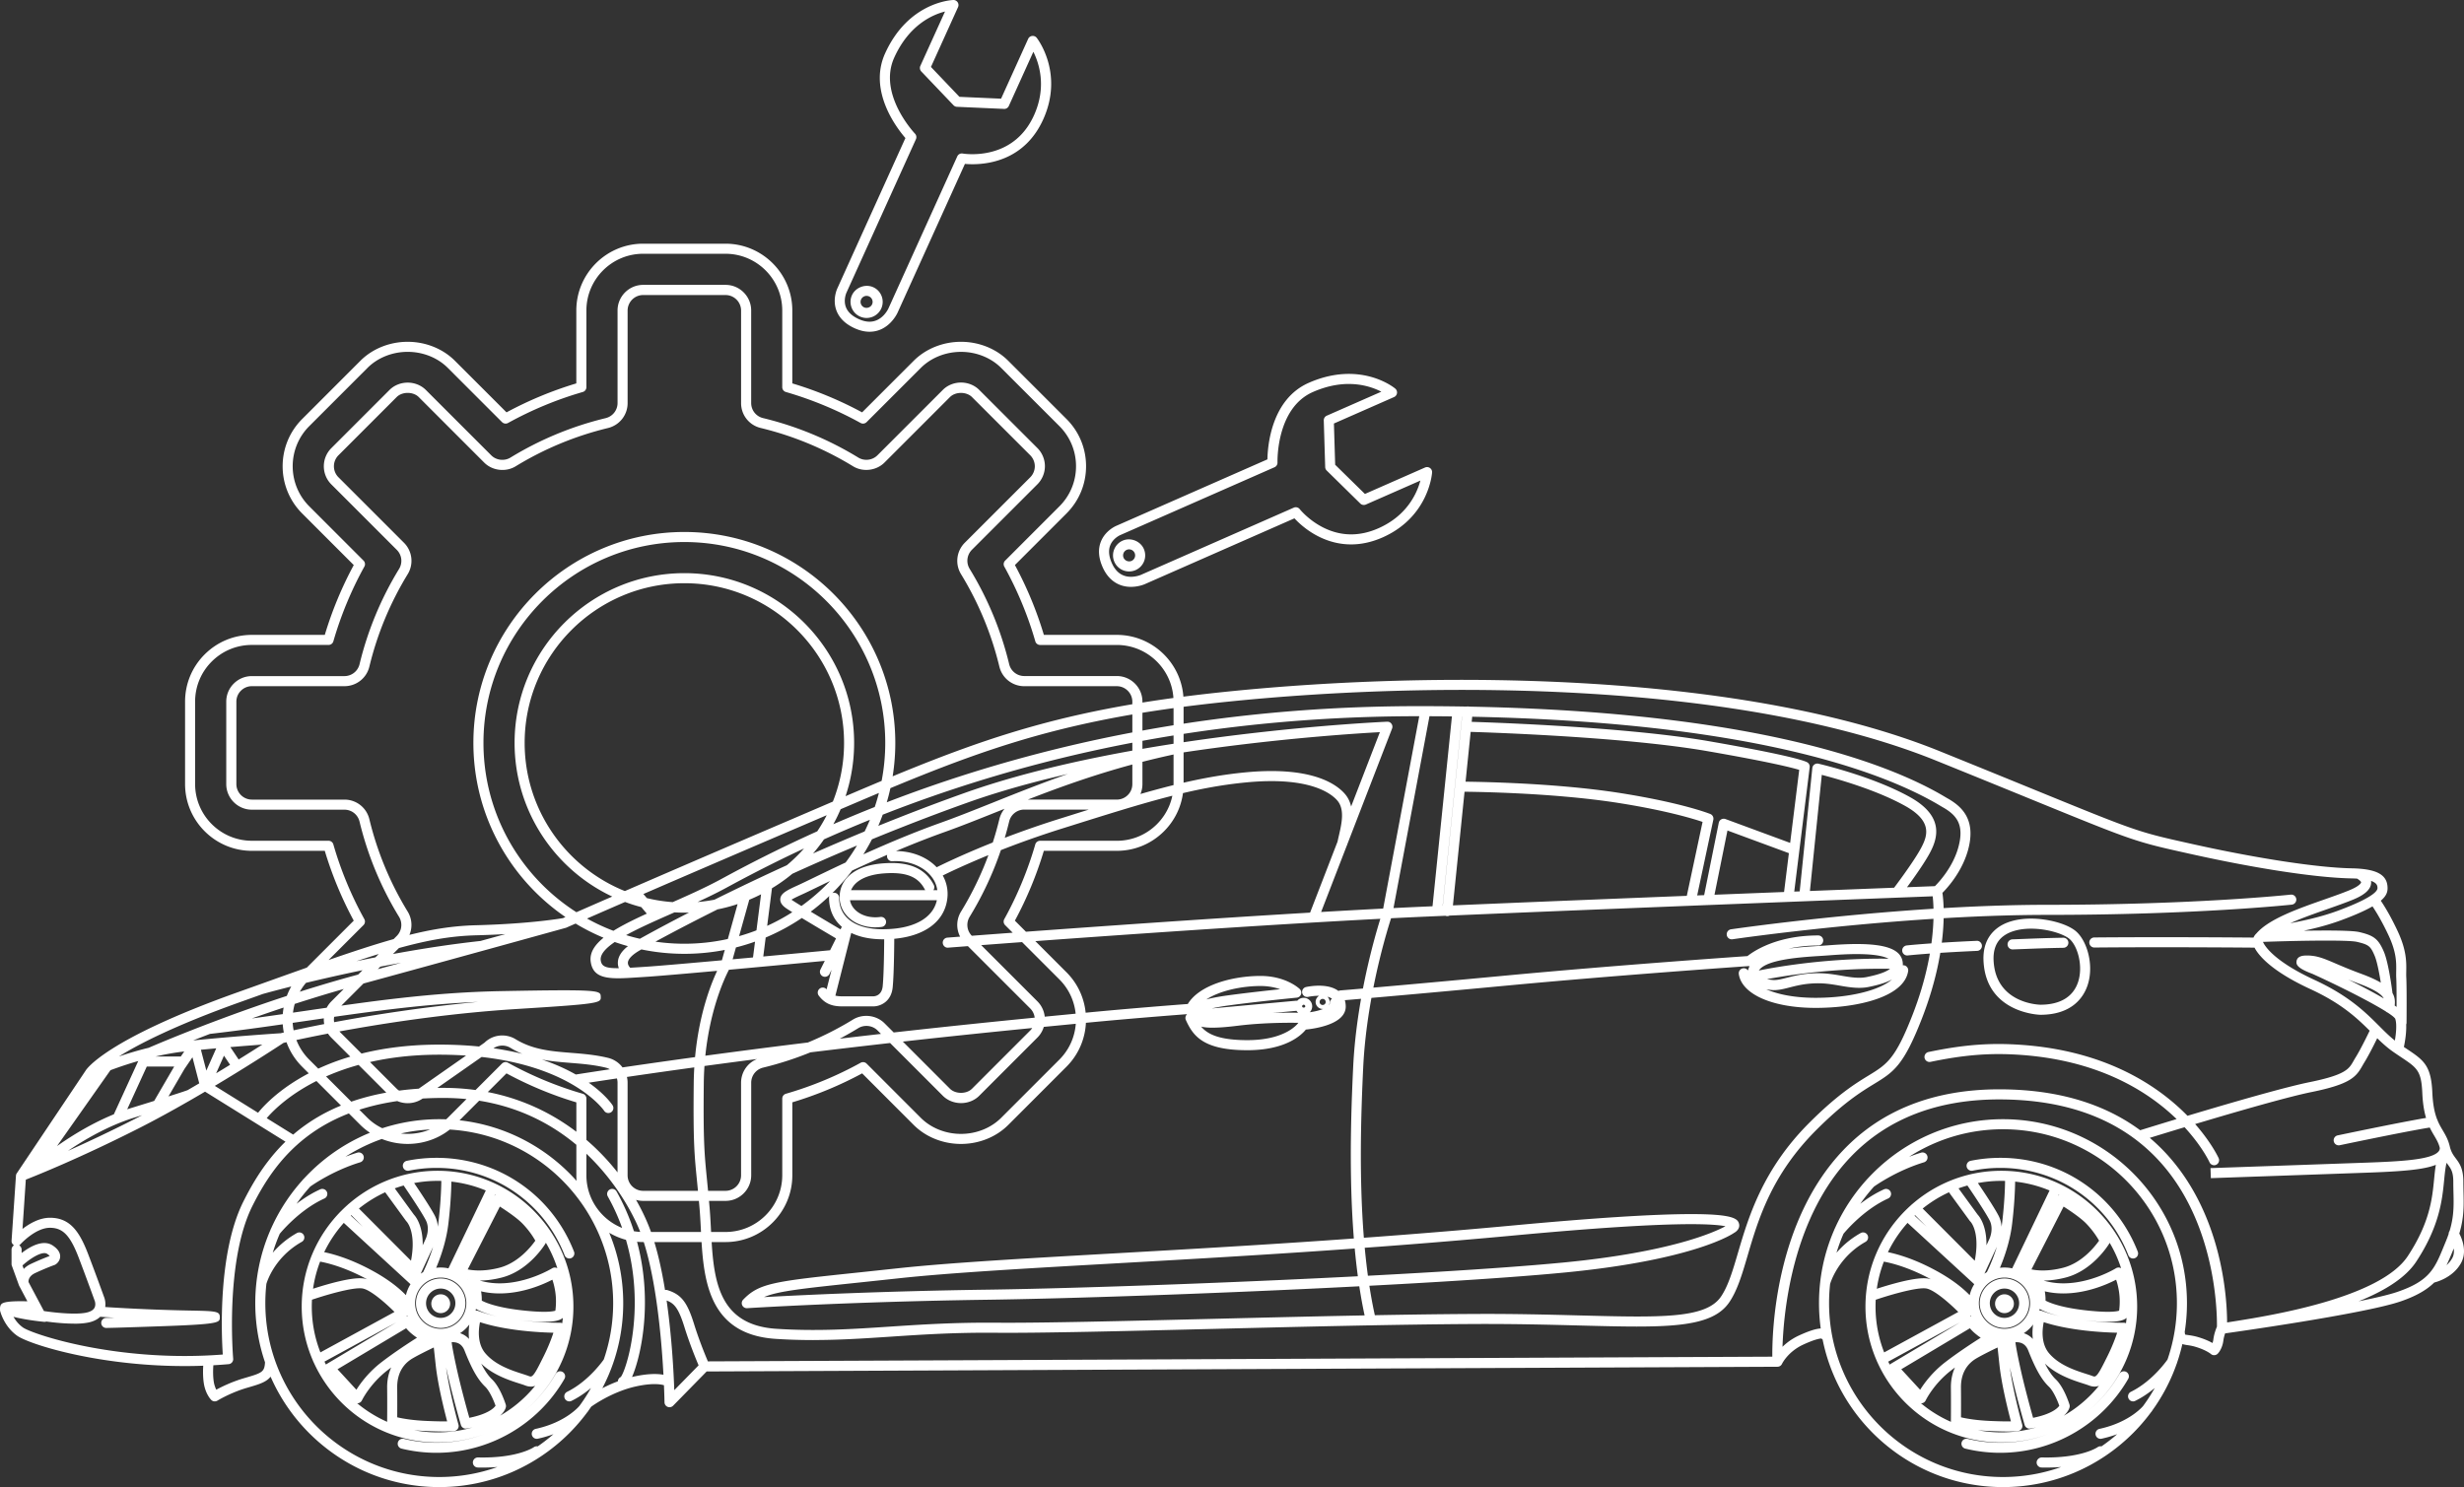 <?xml version="1.0" encoding="UTF-8" standalone="no"?>
<!-- Generator: Adobe Illustrator 17.0.0, SVG Export Plug-In . SVG Version: 6.00 Build 0)  -->

<svg
   xmlns:dc="http://purl.org/dc/elements/1.1/"
   xmlns:cc="http://creativecommons.org/ns#"
   xmlns:rdf="http://www.w3.org/1999/02/22-rdf-syntax-ns#"
   xmlns:svg="http://www.w3.org/2000/svg"
   xmlns="http://www.w3.org/2000/svg"
   xmlns:xlink="http://www.w3.org/1999/xlink"
   xmlns:sodipodi="http://sodipodi.sourceforge.net/DTD/sodipodi-0.dtd"
   xmlns:inkscape="http://www.inkscape.org/namespaces/inkscape"
   version="1.1"
   id="Слой_1"
   x="0px"
   y="0px"
   width="160.647"
   height="96.973"
   viewBox="0 0 160.647 96.973"
   enable-background="new 0 0 192.073 114"
   xml:space="preserve"
   inkscape:version="0.91 r13725"
   sodipodi:docname="service.svg"><rect x="0" y="0" width="160.647" height="96.973" fill="#333333" stroke="none"/><defs
     id="defs262" /><sodipodi:namedview
     pagecolor="#ffffff"
     bordercolor="#666666"
     borderopacity="1"
     objecttolerance="10"
     gridtolerance="10"
     guidetolerance="10"
     inkscape:pageopacity="0"
     inkscape:pageshadow="2"
     inkscape:window-width="1440"
     inkscape:window-height="838"
     id="namedview260"
     showgrid="false"
     fit-margin-top="0"
     fit-margin-left="0"
     fit-margin-right="0"
     fit-margin-bottom="0"
     inkscape:zoom="1.9784145"
     inkscape:cx="90.094278"
     inkscape:cy="51.431998"
     inkscape:window-x="-8"
     inkscape:window-y="-8"
     inkscape:window-maximized="1"
     inkscape:current-layer="Слой_1" /><g
     id="g237"
     transform="matrix(0.819,0,0,0.819,-4.868,8.14)"
     style="fill:#ffffff"><defs
       id="defs239"><path
         id="SVGID_1_"
         d="m 25.097,71.117 c 0,0 5.636,-3.121 11.809,-3.561 6.173,-0.44 13.471,-4.469 25.149,-8.596 11.678,-4.127 13.505,-5.953 28.831,-8.085 15.326,-2.132 5.229,-25.883 5.229,-25.883 0,0 -16.693,-13.6 -20.249,-13.905 -3.556,-0.305 -36.137,-3.248 -41.01,-2.03 -4.873,1.218 -21.583,2.233 -25.053,9.44 -3.47,7.207 2.722,42.787 2.925,43.267 0.205,0.48 12.369,9.353 12.369,9.353 z"
         inkscape:connector-curvature="0" /></defs><clipPath
       id="SVGID_2_"><use
         xlink:href="#SVGID_1_"
         overflow="visible"
         id="use243"
         style="overflow:visible"
         x="0"
         y="0"
         width="100%"
         height="100%" /></clipPath><g
       id="Expanded"
       clip-path="url(#SVGID_2_)"
       style="fill:#ffffff"><g
         id="g246"
         style="fill:#ffffff"><g
           id="g248"
           style="fill:#ffffff" /><g
           id="g252"
           style="fill:#ffffff" /></g></g></g><path
     id="path258"
     style="fill:#ffffff"
     d="m 56.692,21.633 c -0.311,0 -0.638,-0.077 -0.971,-0.228 -0.608,-0.276 -1.008,-0.668 -1.192,-1.168 -0.265,-0.725 0.048,-1.397 0.061,-1.425 L 59.031,9.002 C 58.464,8.348 56.6,5.927 57.705,3.485 59.22,0.137 62.034,0.004 62.152,6.6020921e-4 62.258,-0.007 62.372,0.051 62.436,0.146 c 0.063,0.095 0.073,0.215 0.026,0.318 l -1.766,3.902 1.857,1.948 2.715,0.121 1.766,-3.901 c 0.048,-0.105 0.146,-0.177 0.261,-0.19 0.116,-0.013 0.227,0.034 0.298,0.124 0.073,0.094 1.774,2.33 0.421,5.321 -1.15,2.541 -3.386,2.92 -4.618,2.92 0,0 0,0 0,0 -0.195,0 -0.36,-0.01 -0.485,-0.022 L 58.516,20.397 c -0.024,0.052 -0.575,1.236 -1.824,1.236 z m 4.919,-20.881 c -0.82,0.208 -2.346,0.875 -3.309,3.005 -1.082,2.389 1.328,4.933 1.352,4.958 0.093,0.097 0.118,0.241 0.063,0.363 l -4.532,10.012 c -0.004,0.009 -0.21,0.467 -0.037,0.93 0.121,0.325 0.405,0.59 0.843,0.789 0.247,0.112 0.484,0.169 0.7,0.169 0.822,0 1.209,-0.815 1.226,-0.85 l 4.494,-9.929 c 0.062,-0.137 0.21,-0.215 0.356,-0.187 0.003,0 0.248,0.043 0.627,0.043 0,0 0,0 0,0 1.072,0 3.021,-0.33 4.019,-2.534 0.839,-1.853 0.336,-3.389 -0.04,-4.144 l -1.6,3.533 c -0.055,0.122 -0.182,0.201 -0.314,0.192 l -3.069,-0.137 c -0.084,-0.004 -0.165,-0.04 -0.223,-0.101 L 60.066,4.66 C 59.974,4.563 59.95,4.42 60.004,4.298 L 61.612,0.752 Z M 56.5,20.734 c -0.15,0 -0.295,-0.032 -0.432,-0.094 -0.527,-0.238 -0.761,-0.861 -0.523,-1.388 0.231,-0.511 0.875,-0.755 1.388,-0.523 0.255,0.115 0.45,0.323 0.549,0.586 0.098,0.261 0.089,0.547 -0.026,0.802 -0.17,0.375 -0.545,0.617 -0.956,0.617 z m 0,-1.441 c -0.154,0 -0.294,0.091 -0.358,0.231 -0.089,0.197 -0.002,0.43 0.196,0.519 0.191,0.087 0.433,-0.005 0.519,-0.196 0.044,-0.096 0.047,-0.202 0.009,-0.3 -0.037,-0.098 -0.11,-0.176 -0.205,-0.219 -0.051,-0.022 -0.105,-0.035 -0.161,-0.035 z m 17.234,18.976 c -0.826,0 -1.483,-0.459 -1.849,-1.292 -0.269,-0.611 -0.305,-1.172 -0.107,-1.665 0.287,-0.717 0.968,-1.008 0.997,-1.021 l 9.858,-4.336 c 0.015,-0.865 0.244,-3.913 2.697,-4.992 0.877,-0.385 1.755,-0.581 2.61,-0.581 1.862,0 2.981,0.919 3.027,0.959 0.087,0.073 0.13,0.186 0.114,0.298 -0.016,0.112 -0.089,0.208 -0.193,0.254 l -3.92,1.724 0.082,2.69 1.94,1.903 3.919,-1.724 c 0.106,-0.046 0.227,-0.034 0.321,0.032 0.094,0.066 0.146,0.176 0.139,0.291 -0.009,0.119 -0.236,2.919 -3.241,4.242 -0.679,0.298 -1.364,0.45 -2.037,0.45 0,0 0,0 0,0 -1.93,0 -3.246,-1.213 -3.697,-1.7 l -9.755,4.291 c -0.016,0.009 -0.406,0.177 -0.903,0.177 z M 87.941,25.038 c -0.764,0 -1.553,0.177 -2.346,0.526 -2.407,1.059 -2.306,4.558 -2.305,4.592 0.005,0.135 -0.073,0.259 -0.196,0.313 l -10.06,4.425 c -0.009,0.004 -0.468,0.206 -0.649,0.667 -0.127,0.322 -0.093,0.71 0.101,1.151 0.262,0.597 0.683,0.9 1.248,0.9 0.354,0 0.637,-0.12 0.64,-0.121 l 9.976,-4.387 c 0.136,-0.06 0.298,-0.02 0.391,0.098 0.013,0.017 1.313,1.643 3.35,1.644 0,0 0,0 0,0 0.582,0 1.178,-0.133 1.773,-0.395 1.88,-0.827 2.525,-2.301 2.742,-3.113 l -3.556,1.563 c -0.122,0.054 -0.266,0.028 -0.362,-0.067 L 86.497,30.683 c -0.06,-0.059 -0.096,-0.14 -0.098,-0.224 l -0.092,-3.043 c -0.004,-0.133 0.073,-0.257 0.196,-0.31 l 3.557,-1.564 c -0.443,-0.229 -1.172,-0.503 -2.118,-0.503 z M 73.616,37.264 c -0.416,0 -0.793,-0.246 -0.961,-0.626 -0.232,-0.53 0.009,-1.149 0.538,-1.382 0.519,-0.227 1.157,0.024 1.382,0.538 0.112,0.257 0.119,0.542 0.018,0.802 -0.102,0.261 -0.299,0.467 -0.556,0.58 -0.135,0.058 -0.276,0.088 -0.422,0.088 z m -9.37e-4,-1.441 c -0.054,0 -0.107,0.011 -0.157,0.034 -0.198,0.087 -0.289,0.32 -0.202,0.517 0.084,0.192 0.322,0.287 0.517,0.202 0.097,-0.042 0.17,-0.119 0.208,-0.216 0.038,-0.097 0.036,-0.204 -0.006,-0.301 -0.063,-0.143 -0.204,-0.235 -0.36,-0.235 z M 44.618,62.198 c -7.584,0 -13.754,-6.17 -13.754,-13.754 0,-7.585 6.17,-13.754 13.754,-13.754 7.584,0 13.754,6.17 13.754,13.754 0,7.585 -6.17,13.754 -13.754,13.754 z m 0,-26.852 c -7.222,0 -13.097,5.875 -13.097,13.097 0,7.222 5.875,13.097 13.097,13.097 7.222,0 13.098,-5.875 13.098,-13.097 0,-7.222 -5.876,-13.097 -13.098,-13.097 z m 0,24.167 c -6.103,0 -11.068,-4.965 -11.068,-11.069 0,-6.104 4.965,-11.069 11.068,-11.069 6.103,0 11.069,4.965 11.069,11.069 0,6.104 -4.965,11.069 -11.069,11.069 z m 0,-21.482 c -5.741,0 -10.412,4.671 -10.412,10.412 0,5.741 4.671,10.412 10.412,10.412 5.741,0 10.413,-4.671 10.413,-10.412 0,-5.741 -4.671,-10.412 -10.413,-10.412 z m 2.685,42.963 -5.37,0 c -2.402,0 -4.356,-1.954 -4.356,-4.356 l 0,-4.754 c -1.575,-0.472 -3.105,-1.108 -4.556,-1.89 l -3.363,3.364 c -0.785,0.786 -1.908,1.237 -3.079,1.237 -1.172,0 -2.294,-0.451 -3.082,-1.237 l -3.798,-3.797 c -0.823,-0.821 -1.276,-1.915 -1.276,-3.08 0,-1.165 0.454,-2.259 1.276,-3.08 l 3.364,-3.366 c -0.782,-1.447 -1.415,-2.977 -1.888,-4.553 l -4.753,0 c -2.402,0 -4.356,-1.954 -4.356,-4.356 l 0,-5.37 c 0,-1.163 0.453,-2.257 1.275,-3.08 0.825,-0.823 1.918,-1.276 3.081,-1.276 l 4.754,0 c 0.475,-1.58 1.11,-3.11 1.888,-4.553 l -3.363,-3.364 c -1.698,-1.698 -1.698,-4.461 0,-6.159 l 3.797,-3.799 c 0.786,-0.786 1.91,-1.237 3.081,-1.237 1.171,0 2.293,0.451 3.08,1.237 l 3.365,3.364 c 1.45,-0.782 2.979,-1.415 4.551,-1.888 l 0,-4.754 c 0,-2.402 1.954,-4.356 4.356,-4.356 l 5.37,0 c 2.402,0 4.356,1.954 4.356,4.356 l 0,4.754 c 1.575,0.472 3.103,1.107 4.551,1.888 l 3.365,-3.364 c 0.787,-0.786 1.911,-1.237 3.082,-1.237 1.171,0 2.293,0.451 3.079,1.237 l 3.799,3.797 c 0.823,0.822 1.276,1.916 1.276,3.08 0,1.164 -0.454,2.258 -1.276,3.08 l -3.363,3.364 c 0.783,1.451 1.417,2.98 1.888,4.554 l 4.753,0 c 2.402,0 4.356,1.954 4.356,4.356 l 0,5.37 c 0,1.164 -0.453,2.258 -1.275,3.08 -0.824,0.823 -1.918,1.276 -3.082,1.276 l -4.754,0 c -0.472,1.575 -1.107,3.106 -1.888,4.554 l 3.363,3.365 c 1.698,1.698 1.698,4.461 0,6.159 l -3.797,3.799 c -0.786,0.786 -1.91,1.237 -3.081,1.237 -1.171,0 -2.293,-0.451 -3.081,-1.237 l -3.362,-3.365 c -1.444,0.78 -2.973,1.413 -4.552,1.888 l 0,4.754 c 0.002,2.404 -1.953,4.358 -4.355,4.358 z M 32.963,69.26 c 0.054,0 0.109,0.013 0.158,0.041 1.545,0.853 3.185,1.533 4.874,2.022 0.141,0.04 0.237,0.17 0.237,0.315 l 0,5 c 0,2.04 1.66,3.699 3.699,3.699 l 5.37,0 c 2.04,0 3.7,-1.66 3.701,-3.7 l 0,-4.998 c 0,-0.146 0.097,-0.275 0.237,-0.315 1.696,-0.491 3.336,-1.171 4.872,-2.021 0.128,-0.071 0.287,-0.049 0.391,0.055 l 3.535,3.538 c 0.664,0.664 1.619,1.045 2.617,1.045 0.998,0 1.952,-0.381 2.617,-1.045 l 3.797,-3.799 c 1.442,-1.442 1.442,-3.789 0,-5.231 l -3.536,-3.538 c -0.103,-0.103 -0.126,-0.262 -0.055,-0.391 0.852,-1.542 1.531,-3.181 2.021,-4.873 0.04,-0.141 0.17,-0.237 0.315,-0.237 l 5,0 c 0.989,0 1.918,-0.385 2.618,-1.084 0.698,-0.698 1.082,-1.627 1.082,-2.616 l 0,-5.37 c 0,-2.04 -1.66,-3.699 -3.699,-3.699 l -4.999,0 c -0.146,0 -0.275,-0.097 -0.315,-0.237 -0.486,-1.689 -1.167,-3.328 -2.021,-4.873 -0.071,-0.128 -0.049,-0.288 0.055,-0.391 l 3.536,-3.538 c 0.699,-0.698 1.084,-1.627 1.084,-2.616 0,-0.989 -0.385,-1.918 -1.084,-2.616 l -3.799,-3.797 c -0.664,-0.664 -1.618,-1.045 -2.615,-1.045 -0.999,0 -1.953,0.381 -2.618,1.045 l -3.538,3.537 c -0.104,0.103 -0.264,0.126 -0.391,0.055 -1.542,-0.851 -3.18,-1.53 -4.871,-2.02 -0.141,-0.04 -0.237,-0.17 -0.237,-0.315 l 0,-5 c 0,-2.04 -1.66,-3.699 -3.7,-3.699 l -5.37,0 c -2.04,0 -3.699,1.66 -3.699,3.699 l 0,5 c 0,0.146 -0.097,0.275 -0.237,0.315 -1.687,0.487 -3.326,1.167 -4.871,2.02 -0.127,0.07 -0.287,0.048 -0.391,-0.055 l -3.538,-3.538 c -0.664,-0.664 -1.618,-1.045 -2.616,-1.045 -0.998,0 -1.952,0.381 -2.617,1.045 l -3.797,3.798 c -1.442,1.442 -1.442,3.789 0,5.231 l 3.536,3.538 c 0.103,0.103 0.127,0.262 0.055,0.391 -0.849,1.536 -1.53,3.175 -2.021,4.872 -0.04,0.141 -0.17,0.237 -0.315,0.237 l -5,0 c -0.987,0 -1.917,0.385 -2.617,1.084 -0.698,0.698 -1.082,1.627 -1.082,2.616 l 0,5.37 c 0,2.04 1.66,3.699 3.699,3.699 l 4.999,0 c 0.146,0 0.275,0.097 0.315,0.237 0.487,1.692 1.167,3.331 2.02,4.872 0.071,0.128 0.049,0.288 -0.055,0.391 l -3.538,3.539 c -0.699,0.698 -1.084,1.627 -1.084,2.616 0,0.989 0.385,1.918 1.084,2.616 l 3.798,3.797 c 0.665,0.664 1.619,1.045 2.618,1.045 0.998,0 1.95,-0.381 2.615,-1.045 l 3.536,-3.538 c 0.065,-0.063 0.149,-0.096 0.233,-0.096 z m 14.34,9.049 -5.37,0 c -0.921,0 -1.671,-0.75 -1.671,-1.671 l 0,-6.033 c 0,-0.47 -0.32,-0.875 -0.776,-0.986 -0.774,-0.187 -1.551,-0.249 -2.303,-0.309 -1.301,-0.104 -2.646,-0.211 -3.909,-0.984 -0.389,-0.237 -0.922,-0.174 -1.243,0.15 -0.014,0.014 -0.029,0.027 -0.045,0.038 l -4.245,2.969 c -0.302,0.289 -0.723,0.455 -1.16,0.455 -0.449,0 -0.879,-0.173 -1.182,-0.476 l -3.799,-3.797 c -0.311,-0.311 -0.489,-0.741 -0.489,-1.181 0,-0.439 0.178,-0.869 0.489,-1.181 l 4.268,-4.27 c 0.332,-0.334 0.393,-0.846 0.148,-1.247 -1.178,-1.925 -2.044,-4.014 -2.575,-6.21 -0.111,-0.458 -0.515,-0.777 -0.986,-0.777 l -6.033,0 c -0.921,0 -1.671,-0.75 -1.671,-1.671 l 0,-5.37 c 0,-0.448 0.173,-0.867 0.489,-1.181 0.315,-0.315 0.735,-0.489 1.182,-0.489 l 6.034,0 c 0.47,0 0.876,-0.32 0.986,-0.777 0.53,-2.193 1.396,-4.282 2.575,-6.21 0.246,-0.402 0.185,-0.915 -0.148,-1.246 l -4.268,-4.269 c -0.651,-0.651 -0.651,-1.711 0,-2.363 l 3.796,-3.797 c 0.304,-0.303 0.734,-0.476 1.182,-0.476 0.448,0 0.879,0.173 1.182,0.475 l 4.269,4.268 c 0.322,0.324 0.853,0.387 1.246,0.148 1.93,-1.179 4.02,-2.046 6.211,-2.575 0.456,-0.111 0.776,-0.516 0.776,-0.986 l 0,-6.033 c 0,-0.921 0.75,-1.671 1.671,-1.671 l 5.37,0 c 0.921,0 1.671,0.75 1.671,1.671 l 0,6.033 c 0,0.47 0.319,0.874 0.775,0.983 2.192,0.53 4.281,1.396 6.21,2.575 0.394,0.242 0.923,0.177 1.246,-0.148 l 4.268,-4.269 c 0.304,-0.303 0.734,-0.476 1.182,-0.476 0.448,0 0.878,0.173 1.182,0.475 l 3.799,3.798 c 0.311,0.311 0.489,0.741 0.489,1.181 0,0.438 -0.178,0.868 -0.489,1.181 l -4.269,4.269 c -0.332,0.334 -0.393,0.846 -0.148,1.246 1.179,1.929 2.046,4.019 2.575,6.212 0.11,0.457 0.515,0.777 0.986,0.777 l 6.032,0 c 0.921,0 1.671,0.75 1.671,1.671 l 0,5.37 c 0,0.448 -0.173,0.867 -0.489,1.18 -0.315,0.315 -0.735,0.488 -1.182,0.488 l -6.032,0 c -0.47,0 -0.876,0.32 -0.986,0.777 -0.531,2.197 -1.397,4.286 -2.575,6.212 -0.246,0.402 -0.186,0.915 0.147,1.246 l 4.269,4.269 c 0.651,0.651 0.651,1.711 0,2.363 l -3.797,3.799 c -0.301,0.301 -0.731,0.473 -1.181,0.473 -0.45,0 -0.881,-0.172 -1.183,-0.473 L 57.21,67.191 c -0.323,-0.322 -0.854,-0.387 -1.247,-0.148 -1.924,1.177 -4.013,2.044 -6.21,2.576 -0.457,0.111 -0.776,0.516 -0.776,0.986 l 0,6.033 c -0.002,0.922 -0.752,1.671 -1.673,1.671 z M 32.746,67.522 c 0.307,0 0.608,0.084 0.87,0.244 1.13,0.692 2.34,0.788 3.619,0.89 0.777,0.062 1.58,0.127 2.406,0.326 0.753,0.183 1.277,0.851 1.277,1.624 l 0,6.033 c 0,0.56 0.455,1.014 1.014,1.014 l 5.37,0 c 0.56,0 1.014,-0.455 1.014,-1.014 l 0,-6.033 c 0,-0.773 0.526,-1.441 1.278,-1.624 2.13,-0.516 4.157,-1.356 6.022,-2.499 0.649,-0.395 1.519,-0.289 2.053,0.244 l 4.267,4.269 c 0.358,0.356 1.077,0.359 1.436,0 l 3.797,-3.799 c 0.396,-0.396 0.396,-1.039 0,-1.435 L 62.902,61.495 c -0.548,-0.547 -0.649,-1.392 -0.244,-2.053 1.142,-1.867 1.982,-3.893 2.497,-6.022 0.181,-0.754 0.849,-1.279 1.624,-1.279 l 6.032,0 c 0.272,0 0.527,-0.106 0.719,-0.297 0.191,-0.189 0.296,-0.442 0.296,-0.714 l 0,-5.37 c 0,-0.56 -0.455,-1.014 -1.014,-1.014 l -6.032,0 c -0.776,0 -1.443,-0.527 -1.624,-1.28 -0.514,-2.126 -1.353,-4.152 -2.497,-6.022 -0.404,-0.659 -0.304,-1.503 0.243,-2.052 l 4.269,-4.269 c 0.189,-0.19 0.297,-0.452 0.297,-0.717 0,-0.267 -0.109,-0.528 -0.297,-0.717 l -3.799,-3.797 c -0.362,-0.36 -1.074,-0.361 -1.436,0 l -4.267,4.268 c -0.532,0.534 -1.408,0.64 -2.054,0.244 -1.869,-1.142 -3.894,-1.983 -6.02,-2.497 -0.753,-0.18 -1.278,-0.846 -1.278,-1.621 l 0,-6.033 c 0,-0.56 -0.455,-1.014 -1.014,-1.014 l -5.37,0 c -0.56,0 -1.014,0.455 -1.014,1.014 l 0,6.033 c 0,0.773 -0.525,1.441 -1.277,1.624 -2.126,0.514 -4.152,1.353 -6.023,2.497 -0.645,0.394 -1.52,0.29 -2.052,-0.245 L 27.299,25.891 c -0.361,-0.36 -1.074,-0.361 -1.436,0 l -3.795,3.797 c -0.396,0.396 -0.396,1.039 0,1.435 l 4.268,4.268 c 0.548,0.546 0.649,1.391 0.244,2.053 -1.143,1.87 -1.983,3.895 -2.497,6.022 -0.181,0.754 -0.849,1.279 -1.624,1.279 l -6.034,0 c -0.272,0 -0.527,0.106 -0.718,0.297 -0.191,0.19 -0.296,0.444 -0.296,0.716 l 0,5.37 c 0,0.56 0.455,1.014 1.014,1.014 l 6.033,0 c 0.775,0 1.443,0.526 1.624,1.28 0.515,2.128 1.355,4.155 2.497,6.021 0.404,0.66 0.304,1.504 -0.244,2.053 l -4.268,4.27 c -0.189,0.189 -0.297,0.451 -0.297,0.717 0,0.267 0.109,0.529 0.297,0.717 l 3.799,3.797 c 0.361,0.36 1.074,0.361 1.436,0 0.013,-0.013 0.028,-0.025 0.044,-0.037 l 4.244,-2.968 c 0.309,-0.304 0.72,-0.47 1.157,-0.47 z m 78.638,-8.53 c -0.021,0 -0.044,-0.002 -0.066,-0.006 -0.178,-0.036 -0.292,-0.209 -0.257,-0.387 l 0.999,-4.947 c 0.02,-0.094 0.078,-0.175 0.162,-0.221 0.083,-0.046 0.185,-0.054 0.274,-0.022 l 4.606,1.699 c 0.17,0.063 0.257,0.251 0.194,0.422 -0.063,0.17 -0.25,0.258 -0.422,0.194 l -4.247,-1.567 -0.923,4.571 c -0.031,0.157 -0.168,0.264 -0.321,0.264 z m -1.141,0.071 c -0.022,0 -0.046,-0.003 -0.068,-0.008 -0.177,-0.037 -0.291,-0.212 -0.252,-0.389 l 1.081,-5.07 c -0.614,-0.208 -2.338,-0.733 -5.379,-1.219 -4.63,-0.741 -10.379,-0.75 -10.436,-0.75 -0.181,0 -0.328,-0.147 -0.328,-0.328 0,-0.181 0.147,-0.328 0.328,-0.328 0.058,0 5.859,0.009 10.539,0.758 3.97,0.635 5.706,1.322 5.778,1.351 0.148,0.059 0.232,0.216 0.199,0.373 l -1.141,5.351 c -0.033,0.153 -0.17,0.259 -0.321,0.259 z M 60.988,57.291 c -0.118,0 -0.232,-0.064 -0.291,-0.176 -0.084,-0.16 -0.022,-0.359 0.138,-0.443 0.033,-0.017 3.338,-1.739 8.207,-3.268 l 0.358,-0.112 c 4.969,-1.561 8.251,-2.592 11.833,-2.93 4.157,-0.39 5.808,0.694 6.423,1.376 0.75,0.833 0.475,2.029 0.275,2.903 -0.034,0.146 -0.066,0.286 -0.092,0.418 -0.035,0.178 -0.206,0.293 -0.386,0.258 -0.178,-0.036 -0.293,-0.208 -0.258,-0.386 0.027,-0.138 0.061,-0.285 0.097,-0.438 0.187,-0.814 0.398,-1.737 -0.123,-2.316 -0.427,-0.475 -1.856,-1.539 -5.873,-1.161 -3.513,0.331 -6.593,1.299 -11.698,2.903 l -0.358,0.112 c -4.81,1.511 -8.067,3.206 -8.099,3.223 -0.05,0.026 -0.101,0.038 -0.153,0.038 z m -6.292,3.961 c -0.056,0 -0.113,-0.015 -0.166,-0.046 -0.107,-0.063 -2.638,-1.555 -3.21,-1.936 -0.154,-0.102 -0.473,-0.316 -0.447,-0.649 0.031,-0.383 0.449,-0.574 1.206,-0.919 0.2,-0.091 0.51,-0.241 0.91,-0.435 1.749,-0.846 5.003,-2.423 8.353,-3.619 1.082,-0.387 2.21,-0.838 3.403,-1.315 3.407,-1.363 7.267,-2.907 12.376,-3.929 0.176,-0.036 0.351,0.08 0.386,0.258 0.036,0.178 -0.08,0.351 -0.257,0.386 -5.049,1.01 -8.881,2.543 -12.261,3.895 -1.2,0.48 -2.333,0.933 -3.427,1.323 -3.317,1.186 -6.551,2.752 -8.289,3.592 -0.406,0.197 -0.721,0.349 -0.923,0.441 -0.227,0.103 -0.572,0.261 -0.747,0.369 0.022,0.016 0.048,0.035 0.08,0.056 0.557,0.371 3.153,1.902 3.179,1.917 0.156,0.092 0.208,0.293 0.116,0.449 -0.062,0.104 -0.172,0.162 -0.283,0.162 z M 42.702,60.028 c -0.093,0 -0.186,-0.039 -0.251,-0.116 l -1.289,-1.527 c -0.116,-0.139 -0.099,-0.346 0.039,-0.463 0.139,-0.116 0.346,-0.099 0.462,0.039 l 1.289,1.527 c 0.116,0.139 0.099,0.346 -0.039,0.463 -0.061,0.051 -0.137,0.077 -0.211,0.077 z m -2.081,30.393 c -0.038,0 -0.071,-0.006 -0.097,-0.013 -0.174,-0.048 -0.277,-0.229 -0.23,-0.403 0.027,-0.098 0.097,-0.174 0.183,-0.213 0.48,-0.659 2.175,-6.384 -0.852,-11.775 -0.088,-0.158 -0.033,-0.358 0.126,-0.447 0.159,-0.089 0.359,-0.032 0.447,0.126 3.214,5.723 1.393,11.735 0.776,12.526 -0.127,0.16 -0.256,0.2 -0.353,0.2 z M 86.234,65.794 c -0.253,0 -0.459,-0.206 -0.459,-0.459 0,-0.253 0.206,-0.459 0.459,-0.459 0.253,0 0.459,0.206 0.459,0.459 0,0.253 -0.206,0.459 -0.459,0.459 z m 0,-0.656 c -0.109,0 -0.198,0.088 -0.198,0.198 0,0.109 0.088,0.198 0.198,0.198 0.11,0 0.198,-0.088 0.198,-0.198 0,-0.11 -0.089,-0.198 -0.198,-0.198 z m -1.236,1.037 c -0.306,0 -0.554,-0.248 -0.554,-0.554 0,-0.306 0.248,-0.554 0.554,-0.554 0.306,0 0.554,0.248 0.554,0.554 0,0.306 -0.248,0.554 -0.554,0.554 z m 0,-0.656 c -0.056,0 -0.102,0.046 -0.102,0.102 0,0.112 0.204,0.112 0.204,0 0,-0.056 -0.046,-0.102 -0.102,-0.102 z m -6.98,0.989 c -0.168,0 -0.31,-0.128 -0.326,-0.298 -0.016,-0.181 0.116,-0.34 0.297,-0.357 l 6.492,-0.594 c 0.175,-0.016 0.339,0.116 0.357,0.297 0.016,0.181 -0.116,0.34 -0.297,0.357 l -6.492,0.594 c -0.011,9.37e-4 -0.021,9.37e-4 -0.031,9.37e-4 z m -40.554,4.233 c -0.158,0 -0.297,-0.114 -0.323,-0.276 -0.029,-0.179 0.093,-0.348 0.272,-0.376 0.068,-0.011 6.977,-1.118 16.412,-2.247 7.187,-0.86 12.995,-1.421 15.787,-1.69 l 1.019,-0.099 c 2.979,-0.291 6.047,-0.526 6.811,-0.583 0.754,-1.256 2.947,-1.829 4.739,-1.829 1.66,0 2.523,0.819 2.56,0.854 0.092,0.089 0.124,0.223 0.082,0.344 -0.042,0.121 -0.151,0.206 -0.278,0.218 -0.024,0.003 -2.466,0.24 -4.364,0.498 -1.167,0.158 -1.525,0.299 -1.621,0.35 -0.041,0.065 -0.104,0.115 -0.184,0.14 -0.163,0.049 -0.333,-0.034 -0.397,-0.187 -0.012,0.022 -0.024,0.045 -0.035,0.068 -0.051,0.107 -0.155,0.179 -0.273,0.187 -0.036,0.003 -3.563,0.261 -6.975,0.595 l -1.02,0.098 c -2.789,0.269 -8.593,0.829 -15.772,1.689 -9.424,1.127 -16.318,2.232 -16.386,2.244 -0.018,0.003 -0.036,0.004 -0.052,0.004 z m 44.716,-6.444 c -1.227,0 -2.653,0.304 -3.53,0.877 0.301,-0.085 0.753,-0.177 1.44,-0.271 1.14,-0.155 2.474,-0.303 3.369,-0.396 -0.327,-0.117 -0.754,-0.21 -1.279,-0.21 z m -3.127,2.718 c -0.645,0 -0.935,-0.102 -1.123,-0.259 -0.145,-0.121 -0.228,-0.29 -0.239,-0.486 -0.01,-0.181 0.127,-0.336 0.308,-0.347 0.185,-0.013 0.336,0.127 0.347,0.308 9.37e-4,0.014 0.003,0.02 0.003,0.02 0.045,0.053 0.349,0.221 2.293,-0.018 2.142,-0.262 4.222,-0.187 4.309,-0.184 0.72,-0.029 1.752,-0.274 1.752,-0.656 0,-0.181 0.147,-0.328 0.328,-0.328 0.181,0 0.328,0.147 0.328,0.328 0,1.186 -2.162,1.303 -2.408,1.312 -0.047,-9.37e-4 -2.142,-0.077 -4.231,0.179 -0.732,0.092 -1.268,0.13 -1.668,0.13 z m 2.271,1.468 c -2.878,0 -3.538,-0.931 -4.008,-1.966 -0.075,-0.165 -0.002,-0.36 0.163,-0.435 0.163,-0.074 0.359,-0.002 0.434,0.163 0.336,0.741 0.718,1.582 3.411,1.582 2.614,0 3.347,-1.155 3.353,-1.167 0.053,-0.095 0.151,-0.156 0.26,-0.164 0.902,-0.07 2.148,-0.41 2.147,-0.86 -9.37e-4,-0.219 -0.065,-0.372 -0.202,-0.483 -0.397,-0.319 -1.302,-0.212 -1.588,-0.149 -0.174,0.038 -0.351,-0.073 -0.391,-0.25 -0.039,-0.177 0.073,-0.352 0.25,-0.391 0.143,-0.032 1.427,-0.292 2.138,0.278 0.291,0.234 0.446,0.577 0.448,0.993 0.004,1.136 -1.922,1.434 -2.6,1.503 -0.306,0.381 -1.329,1.346 -3.815,1.346 z m 32.724,-5.478 c -0.088,0 -0.175,-0.036 -0.241,-0.105 -0.123,-0.133 -0.115,-0.34 0.017,-0.464 0.063,-0.059 1.581,-1.436 4.718,-1.436 0.181,0 0.328,0.147 0.328,0.328 0,0.181 -0.147,0.328 -0.328,0.328 -2.882,0 -4.258,1.247 -4.271,1.26 -0.063,0.06 -0.143,0.089 -0.223,0.089 z m 4.328,2.719 c -2.813,0 -4.826,-0.888 -5.01,-2.211 -0.024,-0.179 0.1,-0.345 0.28,-0.37 0.182,-0.024 0.346,0.1 0.37,0.279 0.112,0.798 1.677,1.645 4.36,1.645 2.87,0 5.234,-0.809 5.383,-1.842 0.025,-0.179 0.186,-0.306 0.372,-0.278 0.179,0.026 0.304,0.192 0.277,0.371 -0.24,1.663 -3.202,2.406 -6.033,2.406 z m -4.085,-1.691 c -0.148,0 -0.282,-0.1 -0.319,-0.25 -0.043,-0.176 0.065,-0.353 0.241,-0.396 0.041,-0.01 4.184,-1 9.492,-0.86 0.181,0.005 0.324,0.156 0.32,0.336 -0.005,0.178 -0.151,0.32 -0.328,0.32 -0.002,0 -0.006,0 -0.008,0 -5.224,-0.138 -9.278,0.831 -9.32,0.842 -0.026,0.006 -0.052,0.009 -0.078,0.009 z m 1.383,0.533 0,0 c -0.062,0 -0.123,-0.003 -0.185,-0.009 -0.989,-0.098 -1.556,-0.46 -1.556,-0.993 0,-1.586 2.796,-1.762 4.646,-1.878 0.187,-0.012 0.358,-0.022 0.509,-0.034 0.624,-0.048 1.295,-0.092 1.975,-0.092 1.815,0 2.754,0.326 2.955,1.026 0.08,0.278 0.047,0.55 -0.097,0.784 -0.351,0.575 -1.309,0.832 -2.104,0.992 -0.575,0.115 -1.191,0.031 -1.818,-0.079 -0.498,-0.087 -1.014,-0.179 -1.637,-0.16 -0.722,0.021 -1.236,0.153 -1.692,0.27 -0.36,0.092 -0.671,0.172 -0.996,0.172 z m 5.389,-2.351 c -0.658,0 -1.314,0.043 -1.924,0.09 -0.154,0.011 -0.328,0.022 -0.517,0.035 -1.308,0.082 -4.031,0.254 -4.031,1.223 0,0.071 0.277,0.271 0.964,0.339 0.039,0.004 0.08,0.006 0.119,0.006 l 0,0 c 0.243,0 0.503,-0.067 0.833,-0.152 0.464,-0.119 1.041,-0.268 1.836,-0.291 0.69,-0.02 1.265,0.082 1.769,0.17 0.568,0.099 1.102,0.176 1.576,0.082 0.947,-0.189 1.51,-0.422 1.673,-0.689 0.032,-0.052 0.064,-0.13 0.026,-0.262 -0.037,-0.128 -0.315,-0.55 -2.325,-0.55 z m 23.292,13.769 c -0.127,0 -0.246,-0.073 -0.301,-0.195 -0.03,-0.067 -3.101,-6.724 -13.181,-7.044 -1.979,-0.062 -3.64,0.217 -5.007,0.499 -0.173,0.038 -0.351,-0.077 -0.388,-0.255 -0.037,-0.177 0.078,-0.351 0.255,-0.388 1.403,-0.29 3.112,-0.578 5.159,-0.512 10.511,0.334 13.729,7.365 13.76,7.436 0.073,0.166 -0.002,0.359 -0.168,0.432 -0.041,0.019 -0.086,0.027 -0.13,0.027 z m -11.33,-9.81 c -0.002,0 -0.003,0 -0.005,0 -0.036,-9.37e-4 -3.545,-0.092 -3.7,-3.525 -0.035,-0.779 0.175,-1.413 0.626,-1.885 0.68,-0.711 1.721,-0.861 2.472,-0.861 1.074,0 2.245,0.312 2.846,0.758 0.769,0.57 1.293,2.222 0.844,3.58 -0.238,0.722 -0.955,1.933 -3.084,1.933 z m -0.605,-5.615 c -0.883,0 -1.592,0.234 -1.998,0.659 -0.322,0.337 -0.471,0.809 -0.445,1.402 0.126,2.794 2.903,2.895 3.052,2.898 1.289,-9.38e-4 2.139,-0.514 2.458,-1.483 0.351,-1.065 -0.048,-2.428 -0.612,-2.847 -0.411,-0.305 -1.411,-0.629 -2.455,-0.629 z m -70.967,-1.857 -6.289,0 c -0.181,0 -0.328,-0.147 -0.328,-0.328 0,-0.181 0.147,-0.328 0.328,-0.328 l 6.289,0 c 0.181,0 0.328,0.147 0.328,0.328 0,0.181 -0.147,0.328 -0.328,0.328 z m -7.669,4.995 c -0.049,0 -0.099,-0.011 -0.146,-0.035 -0.162,-0.082 -0.228,-0.278 -0.146,-0.44 l 1.489,-2.977 c 0.082,-0.161 0.277,-0.228 0.44,-0.147 0.162,0.082 0.228,0.278 0.146,0.44 l -1.489,2.977 c -0.058,0.115 -0.173,0.182 -0.294,0.182 z m 0.334,1.596 c -0.027,0 -0.053,-0.003 -0.081,-0.01 -0.176,-0.044 -0.282,-0.223 -0.238,-0.398 l 1.157,-4.573 c 0.044,-0.176 0.226,-0.282 0.398,-0.238 0.176,0.044 0.282,0.223 0.238,0.398 l -1.157,4.573 c -0.037,0.15 -0.171,0.248 -0.318,0.248 z m 2.954,-4.821 c -0.654,0 -1.273,-0.216 -1.709,-0.608 -0.417,-0.374 -0.637,-0.876 -0.621,-1.413 0.037,-1.216 1.092,-2.02 2.823,-2.151 1.073,-0.081 2.583,-0.023 3.315,1.406 0.082,0.161 0.019,0.359 -0.142,0.441 -0.162,0.083 -0.359,0.019 -0.441,-0.142 -0.433,-0.845 -1.234,-1.158 -2.68,-1.05 -1.363,0.103 -2.191,0.669 -2.216,1.515 -0.013,0.437 0.212,0.734 0.403,0.905 0.386,0.347 0.981,0.503 1.593,0.419 0.18,-0.025 0.345,0.1 0.37,0.28 0.024,0.179 -0.1,0.345 -0.28,0.37 -0.139,0.018 -0.276,0.027 -0.412,0.027 z m 0.484,0.779 c -2.162,0 -3.504,-1.037 -3.504,-2.707 0,-0.181 0.147,-0.328 0.328,-0.328 0.181,0 0.328,0.147 0.328,0.328 0,1.284 1.065,2.051 2.848,2.051 2.09,0 3.421,-0.788 3.56,-2.109 0.058,-0.551 -0.126,-1.067 -0.531,-1.49 -0.558,-0.582 -1.458,-0.892 -2.404,-0.835 -0.185,0.012 -0.336,-0.127 -0.349,-0.307 -0.011,-0.181 0.127,-0.336 0.307,-0.348 1.14,-0.07 2.23,0.316 2.918,1.036 0.536,0.56 0.788,1.276 0.71,2.014 -0.178,1.687 -1.754,2.695 -4.213,2.695 z m -0.608,4.375 -2.045,0 c -0.7,0 -1.141,-0.202 -1.521,-0.699 -0.111,-0.144 -0.082,-0.35 0.061,-0.46 0.145,-0.111 0.351,-0.082 0.46,0.061 0.224,0.293 0.44,0.442 1,0.442 l 2.045,0 c 0.086,-0.003 0.54,-0.045 0.601,-0.656 0.093,-0.925 0.099,-3.203 0.099,-3.226 0,-0.181 0.147,-0.327 0.328,-0.327 0,0 0,0 9.37e-4,0 0.181,0 0.328,0.148 0.327,0.329 0,0.095 -0.008,2.334 -0.103,3.29 -0.097,0.987 -0.862,1.246 -1.253,1.246 z m -7.561,-2.561 c -0.014,0 -0.028,-9.37e-4 -0.042,-0.003 -0.18,-0.022 -0.306,-0.187 -0.284,-0.367 l 0.686,-5.388 c 0.022,-0.18 0.185,-0.307 0.367,-0.284 0.18,0.022 0.306,0.187 0.284,0.367 l -0.686,5.388 c -0.022,0.166 -0.162,0.287 -0.325,0.287 z m 3.641,24.321 c -0.788,0 -1.6,-0.023 -2.45,-0.078 -4.536,-0.292 -4.727,-4.078 -4.882,-7.119 -0.024,-0.472 -0.048,-0.935 -0.085,-1.377 -0.064,-0.741 -0.12,-1.313 -0.169,-1.807 -0.172,-1.737 -0.25,-2.53 -0.213,-6.328 0.045,-4.652 1.573,-7.501 1.788,-7.88 l 1.365,-4.887 c 0.049,-0.174 0.23,-0.277 0.405,-0.228 0.174,0.049 0.276,0.23 0.228,0.404 l -1.377,4.927 c -0.008,0.028 -0.02,0.054 -0.034,0.08 -0.017,0.028 -1.673,2.88 -1.719,7.59 -0.037,3.763 0.04,4.545 0.21,6.257 0.049,0.497 0.106,1.07 0.17,1.815 0.038,0.449 0.063,0.919 0.087,1.399 0.156,3.068 0.317,6.242 4.269,6.497 2.658,0.172 4.935,0.021 7.348,-0.139 2.085,-0.138 4.243,-0.279 6.951,-0.259 2.962,0.026 8.346,-0.109 14.046,-0.248 5.693,-0.14 12.145,-0.298 17.106,-0.322 2.666,-0.015 4.957,0.046 6.975,0.098 5.28,0.136 8.186,0.211 9.163,-1.238 0.47,-0.697 0.763,-1.694 1.102,-2.848 0.673,-2.288 1.594,-5.423 4.645,-8.473 1.856,-1.856 3.022,-2.569 3.873,-3.09 1.19,-0.728 1.734,-1.061 2.855,-3.932 1.886,-4.83 1.29,-7.997 1.284,-8.029 -0.036,-0.177 0.08,-0.351 0.257,-0.386 0.176,-0.037 0.351,0.079 0.386,0.257 0.027,0.135 0.647,3.371 -1.316,8.397 -1.202,3.077 -1.843,3.47 -3.123,4.253 -0.824,0.504 -1.952,1.194 -3.753,2.994 -2.933,2.933 -3.791,5.85 -4.48,8.194 -0.354,1.206 -0.661,2.248 -1.187,3.03 -1.178,1.748 -4.215,1.669 -9.724,1.527 -2.013,-0.052 -4.299,-0.112 -6.954,-0.098 -4.954,0.024 -11.403,0.182 -17.093,0.322 -5.707,0.14 -11.097,0.274 -14.067,0.249 -2.691,-0.024 -4.828,0.12 -6.903,0.258 -1.668,0.111 -3.273,0.216 -4.984,0.216 z M 112.905,61.253 c -0.16,0 -0.3,-0.117 -0.324,-0.28 -0.026,-0.179 0.098,-0.346 0.276,-0.373 0.108,-0.016 10.933,-1.598 20.643,-1.598 9.664,0 15.789,-0.658 15.85,-0.664 0.186,-0.017 0.342,0.111 0.362,0.291 0.02,0.18 -0.111,0.342 -0.291,0.362 -0.061,0.006 -6.218,0.668 -15.922,0.668 -9.663,0 -20.44,1.575 -20.547,1.591 -0.015,0.003 -0.031,0.004 -0.047,0.004 z m 42.765,3.953 c -0.163,0 -0.306,-0.122 -0.325,-0.289 -0.067,-0.538 -0.29,-2.054 -0.528,-2.604 -0.261,-0.601 -0.36,-0.711 -1.153,-0.895 -0.615,-0.142 -4.106,-0.073 -6.303,0.009 -0.127,0.003 -0.249,-0.067 -0.306,-0.184 -0.057,-0.116 -0.04,-0.256 0.043,-0.355 0.797,-0.952 2.723,-1.629 4.421,-2.225 0.605,-0.213 1.178,-0.413 1.662,-0.613 0.733,-0.301 0.756,-0.507 0.756,-0.509 9.3e-4,-0.067 -0.173,-0.209 -0.31,-0.27 -0.165,-0.074 -0.24,-0.268 -0.166,-0.433 0.074,-0.166 0.268,-0.24 0.434,-0.166 0.072,0.032 0.707,0.331 0.698,0.879 -0.006,0.425 -0.386,0.787 -1.163,1.107 -0.5,0.205 -1.08,0.41 -1.694,0.625 -1.222,0.429 -2.566,0.901 -3.445,1.456 1.652,-0.05 4.825,-0.122 5.522,0.04 0.964,0.224 1.249,0.45 1.606,1.274 0.324,0.748 0.567,2.702 0.576,2.784 0.022,0.18 -0.106,0.344 -0.286,0.366 -0.013,9.38e-4 -0.027,0.002 -0.04,0.002 z m 0.903,1.809 c -9.3e-4,0 -0.002,0 -0.002,0 -0.181,-0.002 -0.327,-0.15 -0.325,-0.331 0,-0.022 0.02,-2.264 -0.016,-2.912 -0.008,-0.142 -0.006,-0.288 -0.003,-0.443 0.008,-0.576 0.018,-1.229 -0.5,-2.337 -0.662,-1.415 -1.208,-2.117 -1.214,-2.124 -0.112,-0.142 -0.087,-0.349 0.054,-0.46 0.142,-0.112 0.348,-0.088 0.46,0.054 0.024,0.03 0.596,0.761 1.293,2.252 0.582,1.245 0.572,2.01 0.562,2.625 -0.002,0.14 -0.005,0.271 0.002,0.397 0.037,0.668 0.018,2.86 0.017,2.954 -0.002,0.179 -0.148,0.324 -0.328,0.324 z m -0.212,1.73 c -0.026,0 -0.053,-0.003 -0.08,-0.009 -0.175,-0.044 -0.283,-0.222 -0.239,-0.397 0.091,-0.366 0.29,-1.42 0.121,-1.908 -0.05,-0.086 -0.227,-0.226 -0.499,-0.403 -0.041,-0.016 -0.078,-0.04 -0.11,-0.07 -0.985,-0.619 -2.977,-1.629 -4.783,-2.451 -1.024,-0.379 -1.076,-0.622 -1.04,-0.839 0.057,-0.345 0.467,-0.355 0.62,-0.359 0.673,-0.011 1.111,0.172 1.91,0.514 0.433,0.186 0.972,0.416 1.732,0.696 2.04,0.754 2.206,1.38 2.136,2.053 0.356,0.253 0.594,0.475 0.653,0.645 0.261,0.76 -0.067,2.127 -0.105,2.281 -0.036,0.147 -0.171,0.247 -0.318,0.247 z m -3.271,-4.871 c 0.828,0.407 1.662,0.841 2.327,1.237 -0.141,-0.261 -0.549,-0.572 -1.649,-0.978 -0.248,-0.092 -0.472,-0.178 -0.678,-0.259 z m -8.222,23.101 c -0.181,0 -0.328,-0.147 -0.328,-0.328 0,-0.306 0.084,-0.319 1.122,-0.484 2.355,-0.375 9.521,-1.516 11.322,-4.255 1.438,-2.187 1.591,-3.752 1.714,-5.009 0.07,-0.712 0.13,-1.327 0.406,-1.897 0.08,-0.163 0.275,-0.231 0.439,-0.153 0.163,0.079 0.231,0.275 0.153,0.439 -0.225,0.465 -0.277,0.999 -0.344,1.676 -0.124,1.26 -0.292,2.984 -1.819,5.306 -1.96,2.98 -9.085,4.115 -11.768,4.543 -0.329,0.052 -0.64,0.102 -0.745,0.127 -0.045,0.023 -0.097,0.037 -0.152,0.037 z m 13.707,-3.319 c -0.153,0 -0.29,-0.108 -0.321,-0.263 -0.036,-0.177 0.079,-0.351 0.256,-0.386 l 0,0 c 0.009,-0.002 0.955,-0.207 1.37,-0.963 0.329,-0.599 -0.175,-1.397 -0.18,-1.406 -0.098,-0.153 -0.053,-0.355 0.098,-0.454 0.152,-0.097 0.354,-0.055 0.453,0.097 0.03,0.046 0.724,1.134 0.204,2.079 -0.563,1.026 -1.764,1.279 -1.814,1.29 -0.021,0.005 -0.043,0.006 -0.065,0.006 z m -6.097,-8.969 c -0.152,0 -0.289,-0.106 -0.321,-0.261 -0.037,-0.177 0.077,-0.351 0.254,-0.388 5.187,-1.084 6.13,-1.196 6.168,-1.2 0.183,-0.02 0.342,0.11 0.362,0.29 0.021,0.18 -0.109,0.342 -0.289,0.363 -0.038,0.005 -0.989,0.12 -6.107,1.19 -0.022,0.005 -0.045,0.006 -0.068,0.006 z m -8.335,2.141 -0.023,-0.656 c 0,0 6.849,-0.238 10.155,-0.356 2.289,-0.082 4.222,-0.192 4.697,-0.709 0.074,-0.081 0.105,-0.167 0.099,-0.281 -0.008,-0.181 0.131,-0.335 0.313,-0.343 0.178,-0.004 0.335,0.131 0.343,0.313 0.013,0.291 -0.078,0.545 -0.272,0.755 -0.598,0.649 -2.075,0.809 -5.157,0.919 -3.306,0.119 -10.156,0.357 -10.156,0.357 z m -4.673,-2.434 c -0.141,0 -0.27,-0.09 -0.313,-0.231 -0.053,-0.173 0.043,-0.357 0.216,-0.41 0.342,-0.107 8.419,-2.619 11.21,-3.187 2.351,-0.479 2.565,-0.857 2.861,-1.38 0.043,-0.075 0.086,-0.153 0.136,-0.231 0.413,-0.665 1.011,-1.941 1.018,-1.953 0.077,-0.164 0.272,-0.235 0.436,-0.157 0.164,0.077 0.234,0.272 0.157,0.437 -0.024,0.053 -0.62,1.323 -1.054,2.021 -0.044,0.071 -0.083,0.142 -0.122,0.209 -0.408,0.72 -0.784,1.187 -3.302,1.699 -2.758,0.56 -11.062,3.144 -11.145,3.171 -0.033,0.009 -0.066,0.013 -0.098,0.013 z M 117.662,58.501 c -0.011,0 -0.022,-9.37e-4 -0.034,-0.002 -0.18,-0.019 -0.311,-0.179 -0.293,-0.36 l 0.824,-8.054 c 0.009,-0.094 0.059,-0.179 0.136,-0.233 0.077,-0.054 0.174,-0.075 0.265,-0.052 0.144,0.034 3.568,0.834 5.985,2.189 2.202,1.235 1.798,2.635 1.303,3.581 -0.514,0.981 -1.843,2.728 -1.9,2.802 -0.11,0.143 -0.316,0.172 -0.46,0.062 -0.144,-0.11 -0.172,-0.316 -0.062,-0.46 0.014,-0.018 1.352,-1.777 1.841,-2.709 0.415,-0.793 0.711,-1.721 -1.042,-2.704 -1.888,-1.058 -4.5,-1.788 -5.449,-2.033 l -0.785,7.678 c -0.019,0.17 -0.161,0.296 -0.328,0.296 z m -1.015,0 c -0.014,0 -0.027,-9.37e-4 -0.041,-0.003 -0.179,-0.022 -0.307,-0.187 -0.285,-0.366 l 0.984,-7.93 c -0.422,-0.129 -1.812,-0.495 -5.978,-1.219 -5.743,-0.999 -15.548,-1.261 -15.647,-1.263 -0.181,-0.005 -0.324,-0.156 -0.32,-0.336 0.005,-0.178 0.151,-0.32 0.328,-0.32 0.003,0 0.006,0 0.009,0 0.098,0.003 9.951,0.266 15.742,1.273 5.483,0.953 6.294,1.304 6.413,1.388 0.098,0.07 0.15,0.188 0.135,0.307 l -1.015,8.181 c -0.021,0.167 -0.161,0.289 -0.325,0.289 z M 94.36,59.741 c -0.011,0 -0.022,-9.37e-4 -0.034,-0.002 -0.18,-0.019 -0.311,-0.179 -0.293,-0.36 l 1.33,-13.018 c 0.019,-0.18 0.186,-0.307 0.36,-0.293 0.18,0.019 0.311,0.179 0.293,0.36 L 94.686,59.446 c -0.018,0.17 -0.16,0.295 -0.326,0.295 z m -0.665,0 c -0.011,0 -0.022,-9.37e-4 -0.034,-0.002 -0.18,-0.019 -0.311,-0.179 -0.293,-0.36 l 1.33,-13.018 c 0.019,-0.18 0.183,-0.307 0.36,-0.293 0.18,0.019 0.311,0.179 0.293,0.36 L 94.02,59.446 c -0.017,0.17 -0.159,0.295 -0.326,0.295 z M 89.378,86.428 c -0.149,0 -0.284,-0.102 -0.32,-0.254 -1.212,-5.236 -1.057,-11.982 -0.834,-16.602 0.244,-5.06 1.785,-9.717 1.912,-10.092 l 2.469,-13.164 c 0.033,-0.178 0.205,-0.295 0.383,-0.262 0.178,0.034 0.295,0.205 0.261,0.383 l -2.473,13.187 c -0.003,0.016 -0.008,0.032 -0.012,0.047 -0.017,0.047 -1.636,4.78 -1.886,9.933 -0.22,4.58 -0.376,11.265 0.818,16.422 0.041,0.176 -0.069,0.352 -0.246,0.394 -0.023,0.006 -0.048,0.009 -0.073,0.009 z M 40.974,63.77 c -0.064,0 -0.129,-0.019 -0.186,-0.059 -0.198,-0.138 -0.526,-0.496 -0.504,-0.966 0.022,-0.486 0.397,-0.94 1.113,-1.348 0.979,-0.557 9.898,-5.556 21.487,-9.686 11.014,-3.924 27.393,-4.642 27.557,-4.649 0.12,-0.004 0.216,0.047 0.28,0.137 0.065,0.09 0.08,0.206 0.039,0.309 l -4.809,12.437 c -0.065,0.169 -0.255,0.253 -0.425,0.187 -0.17,-0.066 -0.253,-0.256 -0.187,-0.425 l 4.626,-11.964 c -2.834,0.154 -17.024,1.081 -26.861,4.586 -11.537,4.112 -20.41,9.084 -21.383,9.638 -0.491,0.279 -0.769,0.565 -0.783,0.804 -0.013,0.227 0.223,0.401 0.226,0.403 0.145,0.106 0.18,0.31 0.076,0.456 -0.064,0.09 -0.165,0.139 -0.267,0.139 z m -0.672,0.022 c -1.017,0 -1.662,-0.201 -1.788,-1.07 -0.209,-1.444 2.105,-2.466 5.035,-3.758 1.14,-0.502 2.318,-1.022 3.374,-1.589 l 0.422,-0.228 c 13.618,-7.366 28.805,-11.1 45.142,-11.1 21.215,0 30.595,3.698 34.299,5.903 0.071,0.042 0.127,0.076 0.172,0.1 0.915,0.515 1.896,1.361 1.361,3.352 -0.464,1.723 -1.755,2.9 -1.81,2.949 -0.057,0.052 -0.13,0.081 -0.207,0.084 -0.216,0.009 -21.694,0.83 -33.23,1.332 -11.53,0.501 -31.058,2.013 -31.254,2.029 -0.175,0.021 -0.338,-0.121 -0.352,-0.302 -0.014,-0.181 0.121,-0.338 0.302,-0.352 0.196,-0.015 19.735,-1.529 31.276,-2.03 11.077,-0.482 31.321,-1.259 33.108,-1.327 0.278,-0.277 1.185,-1.258 1.533,-2.553 0.393,-1.46 -0.11,-2.082 -1.049,-2.609 -0.047,-0.026 -0.109,-0.063 -0.185,-0.109 -3.646,-2.17 -12.905,-5.811 -33.963,-5.811 -16.226,0 -31.308,3.709 -44.828,11.022 l -0.424,0.229 c -1.078,0.577 -2.268,1.102 -3.419,1.61 -2.353,1.038 -4.787,2.112 -4.649,3.064 0.078,0.542 0.558,0.57 2.416,0.447 l 0.467,-0.03 c 2.001,-0.126 11.939,-1.067 12.038,-1.077 0.185,-0.016 0.341,0.115 0.358,0.296 0.017,0.18 -0.115,0.34 -0.296,0.358 -0.1,0.009 -10.049,0.953 -12.06,1.079 l -0.464,0.03 c -0.491,0.031 -0.935,0.061 -1.323,0.061 z m 5.633,25.64 c -0.181,0 -0.327,-0.146 -0.328,-0.327 -9.37e-4,-0.182 0.145,-0.329 0.327,-0.33 l 69.617,-0.307 c -0.015,-1.663 0.192,-8.836 4.644,-13.486 2.508,-2.619 5.923,-3.948 10.151,-3.948 4.568,0 8.184,1.36 10.744,4.04 3.825,4.004 4.111,9.649 4.112,11.193 1.75,-0.25 9.026,-1.315 11.101,-2.024 2.107,-0.721 2.435,-1.522 3.03,-2.978 l 0.134,-0.326 c 0.539,-1.297 0.518,-2.173 0.493,-3.188 -0.005,-0.22 -0.01,-0.446 -0.01,-0.68 0,-0.655 -0.153,-0.86 -0.365,-1.144 -0.171,-0.229 -0.383,-0.514 -0.507,-1.04 -0.078,-0.333 -0.216,-0.567 -0.378,-0.84 -0.313,-0.53 -0.702,-1.189 -0.772,-2.789 -0.064,-1.439 -0.341,-1.624 -1.376,-2.316 -0.158,-0.106 -0.332,-0.222 -0.522,-0.354 -0.51,-0.355 -0.93,-0.775 -1.374,-1.219 -0.883,-0.883 -1.885,-1.885 -4.03,-2.874 -3.351,-1.546 -3.706,-2.817 -3.735,-2.958 -0.037,-0.177 0.077,-0.351 0.254,-0.389 0.171,-0.037 0.345,0.072 0.387,0.245 0.01,0.036 0.373,1.123 3.369,2.506 2.251,1.039 3.342,2.13 4.218,3.007 0.441,0.441 0.823,0.823 1.285,1.144 0.186,0.129 0.356,0.244 0.512,0.348 1.091,0.729 1.589,1.062 1.666,2.832 0.063,1.436 0.378,1.968 0.682,2.484 0.172,0.291 0.35,0.593 0.451,1.022 0.092,0.394 0.239,0.59 0.395,0.799 0.243,0.326 0.495,0.664 0.495,1.536 0,0.23 0.006,0.449 0.01,0.664 0.025,1.045 0.049,2.031 -0.544,3.456 l -0.132,0.322 c -0.602,1.47 -1.037,2.533 -3.425,3.351 -2.412,0.826 -11.23,2.055 -11.604,2.108 -0.098,0.014 -0.194,-0.017 -0.266,-0.082 -0.072,-0.066 -0.112,-0.16 -0.107,-0.257 0.002,-0.067 0.251,-6.737 -3.929,-11.107 -2.432,-2.544 -5.887,-3.834 -10.266,-3.834 -4.04,0 -7.295,1.26 -9.675,3.743 -4.76,4.969 -4.46,13.264 -4.457,13.347 0.003,0.089 -0.029,0.176 -0.09,0.241 -0.061,0.065 -0.147,0.101 -0.236,0.102 l -69.95,0.308 c 9.37e-4,0.002 9.37e-4,0.002 0,0.002 z M 147.214,61.798 c -9.3e-4,0 -0.002,0 -0.002,0 -0.056,-9.36e-4 -5.685,-0.055 -10.664,-0.01 -9.4e-4,0 -0.002,0 -0.002,0 -0.18,0 -0.326,-0.145 -0.328,-0.325 -0.002,-0.182 0.144,-0.33 0.325,-0.331 4.333,-0.038 9.155,-0.003 10.381,0.008 0.017,-0.044 0.038,-0.085 0.066,-0.126 0.276,-0.416 0.968,-0.549 2.116,-0.77 0.936,-0.18 2.101,-0.405 3.324,-0.857 1.683,-0.622 2.599,-1.152 2.577,-1.491 -0.009,-0.19 -0.03,-0.583 -1.707,-0.616 -2.27,-0.044 -6.16,-0.634 -10.405,-1.577 l -0.193,-0.043 c -3.526,-0.783 -3.526,-0.783 -10.296,-3.547 -1.621,-0.663 -3.634,-1.484 -6.179,-2.514 C 113.782,44.561 94.234,44.309 80.089,45.752 68.382,46.947 63.118,49.205 53.561,53.304 l -1.668,0.715 c -10.404,4.45 -14.912,6.447 -14.956,6.467 -0.165,0.074 -0.359,-9.37e-4 -0.433,-0.167 -0.074,-0.166 9.37e-4,-0.36 0.167,-0.433 0.044,-0.02 4.555,-2.019 14.964,-6.47 l 1.667,-0.715 c 9.616,-4.126 14.913,-6.397 26.719,-7.602 14.222,-1.451 33.896,-1.191 46.452,3.89 2.545,1.03 4.559,1.852 6.181,2.515 6.719,2.743 6.719,2.743 10.19,3.515 l 0.193,0.043 c 4.142,0.92 8.08,1.519 10.276,1.561 1.604,0.031 2.306,0.395 2.348,1.215 0.033,0.53 -0.173,1.117 -3.005,2.164 -1.273,0.47 -2.468,0.7 -3.427,0.885 -0.685,0.132 -1.623,0.313 -1.695,0.492 0.021,0.097 -0.002,0.21 -0.066,0.288 -0.06,0.077 -0.153,0.132 -0.251,0.132 z m -15.998,0.113 c -0.175,0 -0.321,-0.139 -0.327,-0.316 -0.007,-0.181 0.135,-0.334 0.316,-0.34 l 0.694,-0.026 c 0.908,-0.035 1.643,-0.063 2.621,-0.079 0.002,0 0.003,0 0.006,0 0.179,0 0.325,0.143 0.328,0.322 0.002,0.181 -0.142,0.331 -0.322,0.334 -0.974,0.016 -1.704,0.044 -2.608,0.079 l -0.694,0.026 c -0.003,0 -0.008,0 -0.012,0 z m -6.87,0.395 c -0.165,0 -0.306,-0.124 -0.325,-0.291 -0.021,-0.18 0.11,-0.342 0.29,-0.363 0.014,-0.002 1.45,-0.161 4.565,-0.301 0.163,-0.017 0.335,0.132 0.342,0.313 0.008,0.181 -0.132,0.335 -0.313,0.342 -3.088,0.139 -4.506,0.296 -4.52,0.297 -0.013,0.002 -0.025,0.003 -0.038,0.003 z M 48.689,85.306 c -0.127,0 -0.244,-0.074 -0.298,-0.19 -0.057,-0.123 -0.033,-0.268 0.062,-0.366 1.048,-1.089 2.037,-1.194 7.518,-1.772 0.759,-0.08 1.604,-0.17 2.55,-0.272 3.379,-0.366 8.394,-0.649 14.201,-0.978 7.316,-0.414 16.42,-0.93 25.885,-1.813 5.292,-0.494 9.216,-0.744 11.662,-0.744 2.729,0 3.03,0.301 3.113,0.635 0.068,0.271 -0.131,0.485 -0.322,0.587 -0.064,0.05 -2.542,1.762 -11.03,2.586 -8.606,0.835 -28.764,1.653 -37.634,1.776 -8.956,0.125 -15.619,0.546 -15.686,0.551 -0.006,0 -0.014,0 -0.021,0 z m 61.579,-5.479 c -2.425,0 -6.329,0.249 -11.601,0.741 -9.476,0.884 -18.587,1.4 -25.908,1.814 -5.799,0.328 -10.806,0.612 -14.168,0.976 -0.947,0.102 -1.794,0.192 -2.552,0.272 -3.754,0.396 -5.321,0.562 -6.229,0.954 2.281,-0.125 7.768,-0.392 14.575,-0.486 8.86,-0.123 28.989,-0.94 37.58,-1.773 6.922,-0.671 9.775,-1.955 10.531,-2.363 -0.318,-0.063 -0.958,-0.135 -2.23,-0.135 z M 87.411,65.241 c -0.17,0 -0.313,-0.13 -0.327,-0.302 -0.015,-0.181 0.12,-0.339 0.301,-0.353 0.034,-0.003 3.445,-0.279 10.777,-0.969 7.339,-0.69 15.653,-1.263 15.736,-1.269 0.185,-0.013 0.337,0.124 0.35,0.305 0.012,0.181 -0.124,0.337 -0.305,0.35 -0.083,0.006 -8.389,0.578 -15.72,1.268 -7.337,0.69 -10.752,0.967 -10.785,0.97 -0.009,9.37e-4 -0.018,9.37e-4 -0.026,9.37e-4 z m -70.442,8.004 c -0.065,0 -0.13,-0.02 -0.187,-0.059 -0.148,-0.104 -0.185,-0.308 -0.082,-0.457 0.131,-0.188 3.317,-4.61 11.936,-4.61 8.626,0 11.197,3.793 11.302,3.954 0.099,0.152 0.056,0.355 -0.096,0.455 -0.152,0.099 -0.355,0.056 -0.454,-0.096 -0.024,-0.036 -2.518,-3.656 -10.753,-3.656 -8.28,0 -11.368,4.287 -11.398,4.33 -0.064,0.091 -0.165,0.14 -0.269,0.14 z m 1.38,-5.215 c -0.148,0 -0.282,-0.101 -0.319,-0.251 -0.042,-0.176 0.067,-0.353 0.243,-0.396 0.065,-0.016 5.865,-1.397 12.895,-2.049 -3.875,0.169 -7.42,0.686 -11.148,1.23 -2.043,0.298 -4.157,0.606 -6.379,0.862 -0.184,0.022 -0.343,-0.109 -0.364,-0.289 -0.021,-0.18 0.109,-0.343 0.289,-0.364 2.213,-0.255 4.321,-0.562 6.359,-0.859 4.225,-0.616 8.215,-1.198 12.73,-1.283 6.495,-0.123 6.496,-0.049 6.512,0.362 0.017,0.41 0.019,0.463 -5.442,0.801 -8.052,0.5 -15.228,2.21 -15.299,2.227 -0.025,0.005 -0.052,0.009 -0.077,0.009 z M 17.044,64.828 c -0.143,0 -0.275,-0.094 -0.316,-0.238 -0.05,-0.174 0.052,-0.356 0.226,-0.405 0.072,-0.021 7.262,-2.052 14.398,-2.828 0.178,-0.018 0.342,0.111 0.362,0.291 0.02,0.18 -0.111,0.342 -0.291,0.362 -7.08,0.771 -14.218,2.787 -14.29,2.807 -0.03,0.009 -0.061,0.012 -0.09,0.012 z m 98.842,24.295 c -0.046,0 -0.093,-0.009 -0.137,-0.03 -0.164,-0.076 -0.236,-0.269 -0.161,-0.433 0.019,-0.041 0.473,-1.011 1.717,-1.581 1.218,-0.559 1.606,-0.488 1.809,-0.366 0.126,0.076 0.203,0.201 0.211,0.335 0.009,0.181 -0.13,0.335 -0.311,0.344 -0.107,0.002 -0.197,-0.038 -0.261,-0.108 -0.108,0.002 -0.425,0.048 -1.175,0.392 -1.012,0.464 -1.391,1.251 -1.395,1.259 -0.054,0.119 -0.172,0.189 -0.297,0.189 z m 28.47,-0.752 c -0.078,0 -0.155,-0.027 -0.216,-0.082 -9.4e-4,-9.38e-4 -0.313,-0.261 -1.009,-0.467 -0.21,-0.062 -0.379,-0.087 -0.529,-0.109 -0.446,-0.067 -0.79,-0.172 -0.819,-0.865 -0.008,-0.181 0.132,-0.335 0.314,-0.342 0.166,-0.009 0.335,0.132 0.342,0.314 0.008,0.165 0.031,0.206 0.032,0.208 0.017,0.005 0.134,0.022 0.229,0.036 0.154,0.022 0.364,0.054 0.617,0.129 0.423,0.125 0.729,0.268 0.933,0.384 0.024,-0.067 0.046,-0.149 0.058,-0.245 0.066,-0.498 0.275,-0.917 0.283,-0.934 0.081,-0.161 0.277,-0.227 0.44,-0.146 0.162,0.081 0.228,0.278 0.147,0.44 -0.002,0.003 -0.169,0.342 -0.219,0.726 -0.07,0.542 -0.339,0.826 -0.369,0.856 -0.064,0.064 -0.148,0.096 -0.232,0.096 z M 38.392,91.764 c -0.101,0 -0.201,-0.047 -0.265,-0.134 -0.107,-0.146 -0.076,-0.351 0.07,-0.458 0.057,-0.041 1.405,-1.022 3.102,-1.4 1.701,-0.38 2.336,-0.026 2.446,0.049 0.15,0.102 0.189,0.306 0.087,0.455 -0.102,0.15 -0.306,0.189 -0.455,0.087 l 0,0 c -9.37e-4,0 -0.508,-0.269 -1.935,0.049 -1.558,0.348 -2.843,1.28 -2.856,1.29 -0.059,0.042 -0.127,0.063 -0.194,0.063 z M 14.003,91.383 c -0.085,0 -0.17,-0.033 -0.232,-0.097 -0.04,-0.04 -0.396,-0.417 -0.493,-1.153 -0.089,-0.681 -0.004,-1.351 0,-1.38 0.024,-0.179 0.185,-0.305 0.368,-0.283 0.179,0.023 0.306,0.188 0.283,0.367 -9.36e-4,0.006 -0.078,0.616 0,1.21 0.034,0.254 0.107,0.443 0.173,0.573 0.351,-0.189 1.009,-0.514 1.808,-0.749 l 0.15,-0.044 c 1.056,-0.309 1.192,-0.375 1.221,-1.046 0.007,-0.182 0.179,-0.327 0.342,-0.314 0.181,0.008 0.321,0.161 0.314,0.342 -0.05,1.166 -0.668,1.348 -1.692,1.648 l -0.15,0.044 c -1.082,0.319 -1.911,0.828 -1.919,0.833 -0.053,0.032 -0.113,0.048 -0.173,0.048 z M 6.928,86.595 c -0.181,0 -0.328,-0.147 -0.328,-0.328 0,-0.181 0.146,-0.328 0.328,-0.329 0.008,0 0.111,0 0.536,-0.012 -0.686,-0.04 -1.091,-0.071 -1.1,-0.072 -0.181,-0.014 -0.316,-0.172 -0.303,-0.352 0.014,-0.181 0.184,-0.32 0.352,-0.303 0.026,0.002 2.656,0.201 5.99,0.262 1.708,0.032 1.926,0.051 1.929,0.43 0.003,0.365 0.004,0.463 -4.057,0.601 -2.921,0.102 -3.331,0.103 -3.347,0.103 z m 36.724,5.169 c -0.041,0 -0.082,-0.008 -0.122,-0.023 -0.123,-0.05 -0.204,-0.168 -0.206,-0.301 -9.38e-4,-0.073 -0.11,-7.405 -1.625,-11.216 C 41.347,79.341 38.004,71.596 28.908,71.596 c -7.915,0 -10.813,3.767 -12.454,7.049 -1.793,3.585 -1.257,9.892 -1.251,9.955 0.008,0.087 -0.02,0.173 -0.075,0.24 -0.056,0.067 -0.136,0.109 -0.223,0.116 C 7.986,89.567 2.061,87.763 1.124,87.106 0.264,86.502 0.019,85.528 0.01,85.487 -0.033,85.311 0.076,85.134 0.252,85.091 c 0.174,-0.043 0.353,0.065 0.396,0.241 l 0,0 c 0.002,0.008 0.201,0.779 0.854,1.236 0.616,0.432 6.142,2.295 13.023,1.76 -0.091,-1.38 -0.312,-6.668 1.343,-9.978 1.725,-3.451 4.767,-7.411 13.041,-7.411 7.235,0 11.741,4.871 13.401,9.041 0.468,1.175 0.805,2.647 1.048,4.139 0.049,-0.009 0.104,-0.008 0.156,0.009 0.903,0.282 1.292,0.779 1.738,2.214 0.417,1.344 0.979,2.615 0.985,2.628 0.054,0.123 0.029,0.267 -0.066,0.363 l -2.283,2.331 c -0.065,0.067 -0.149,0.1 -0.236,0.1 z m -0.19,-6.958 c 0.34,2.364 0.459,4.677 0.5,5.846 L 45.547,89.033 C 45.368,88.613 44.957,87.611 44.624,86.539 44.233,85.281 43.95,84.986 43.462,84.806 Z M 2.907,86.197 c -0.009,0 -0.02,0 -0.03,-9.37e-4 -0.065,-0.006 -1.607,-0.15 -2.494,-0.478 -0.291,-0.108 -0.418,-0.271 -0.375,-0.485 0.052,-0.261 0.088,-0.449 2.348,-0.357 0.181,0.008 0.321,0.16 0.314,0.341 -0.005,0.12 -0.073,0.222 -0.172,0.276 0.26,0.033 0.434,0.049 0.439,0.049 0.18,0.017 0.313,0.176 0.297,0.356 -0.017,0.172 -0.159,0.299 -0.327,0.299 z M 1.543,84.027 c -0.134,0 -0.261,-0.082 -0.308,-0.216 l -0.46,-1.268 c -0.062,-0.171 0.026,-0.359 0.197,-0.42 0.172,-0.062 0.359,0.026 0.421,0.197 l 0.46,1.268 c 0.062,0.171 -0.026,0.359 -0.197,0.42 -0.038,0.013 -0.076,0.02 -0.112,0.02 z M 133.422,95.699 c -0.103,0 -0.209,-9.38e-4 -0.318,-0.003 -0.181,-0.005 -0.325,-0.155 -0.321,-0.336 0.005,-0.181 0.172,-0.322 0.336,-0.321 2.584,0.062 3.626,-0.66 3.636,-0.667 0.147,-0.104 0.351,-0.071 0.457,0.075 0.106,0.146 0.075,0.349 -0.07,0.455 -0.045,0.034 -1.114,0.797 -3.721,0.797 z m 3.527,-1.874 c -0.151,0 -0.287,-0.105 -0.32,-0.259 -0.038,-0.177 0.073,-0.351 0.251,-0.39 2.026,-0.44 2.881,-1.53 2.889,-1.54 0.11,-0.143 0.315,-0.172 0.459,-0.062 0.143,0.11 0.172,0.314 0.064,0.458 -0.039,0.053 -0.993,1.29 -3.274,1.785 -0.024,0.005 -0.048,0.007 -0.07,0.007 z m 2.123,-2.441 c -0.121,0 -0.238,-0.068 -0.295,-0.184 -0.08,-0.163 -0.013,-0.359 0.15,-0.44 1.455,-0.713 2.408,-2.131 2.417,-2.146 0.1,-0.151 0.304,-0.192 0.455,-0.092 0.151,0.1 0.192,0.304 0.092,0.455 -0.043,0.064 -1.063,1.581 -2.676,2.372 -0.046,0.024 -0.096,0.035 -0.143,0.035 z M 121.953,77.464 c -0.101,0 -0.201,-0.046 -0.264,-0.133 -0.108,-0.146 -0.077,-0.351 0.069,-0.458 0.061,-0.045 1.509,-1.103 3.49,-1.708 0.175,-0.053 0.357,0.045 0.41,0.218 0.052,0.173 -0.045,0.357 -0.218,0.41 -1.87,0.57 -3.278,1.597 -3.292,1.608 -0.059,0.041 -0.127,0.063 -0.194,0.063 z m -2.049,3.15 c -0.071,0 -0.143,-0.023 -0.203,-0.07 -0.142,-0.112 -0.167,-0.319 -0.054,-0.461 0.054,-0.068 1.348,-1.694 3.183,-2.526 0.163,-0.075 0.359,-0.002 0.434,0.163 0.075,0.165 0.002,0.36 -0.163,0.434 -1.686,0.765 -2.926,2.319 -2.938,2.335 -0.065,0.082 -0.16,0.126 -0.258,0.126 z m -0.907,3.374 c -0.027,0 -0.054,-0.004 -0.083,-0.01 -0.175,-0.046 -0.28,-0.224 -0.235,-0.399 0.021,-0.081 0.531,-1.99 2.628,-3.171 0.159,-0.09 0.359,-0.033 0.447,0.125 0.089,0.157 0.033,0.358 -0.125,0.447 -1.843,1.038 -2.309,2.745 -2.314,2.763 -0.04,0.147 -0.173,0.246 -0.319,0.246 z m 12.304,1.026 a 0.614,0.614 0 0 1 -0.614,0.614 0.614,0.614 0 0 1 -0.614,-0.614 0.614,0.614 0 0 1 0.614,-0.614 0.614,0.614 0 0 1 0.614,0.614 z m 6.118,1.184 c -0.364,0 -0.81,-0.027 -1.328,-0.08 -2.505,-0.257 -3.217,-0.824 -3.291,-0.888 -0.095,-0.082 -0.133,-0.212 -0.1,-0.334 l 0,0 c -9.4e-4,0 0.021,-0.131 -0.009,-0.435 -0.04,-0.387 -0.212,-0.546 -0.218,-0.553 -0.118,-0.108 -0.145,-0.288 -0.06,-0.423 0.086,-0.134 0.253,-0.191 0.4,-0.129 0.524,0.218 1.1,0.33 1.716,0.33 1.828,0 3.406,-0.971 3.422,-0.981 0.074,-0.047 0.164,-0.061 0.249,-0.041 0.085,0.021 0.159,0.074 0.204,0.149 0.026,0.043 0.259,0.444 0.393,1.276 0.12,0.739 0.031,1.371 0.005,1.534 -0.002,0.084 -0.034,0.17 -0.088,0.244 -0.173,0.228 -0.572,0.33 -1.294,0.33 z m -4.055,-1.384 c 0.282,0.149 1.07,0.474 2.795,0.651 0.496,0.051 0.92,0.077 1.261,0.077 0.449,0 0.655,-0.045 0.741,-0.073 0.026,-0.182 0.082,-0.694 -0.012,-1.274 -0.053,-0.328 -0.123,-0.575 -0.183,-0.747 -0.596,0.309 -1.924,0.896 -3.439,0.896 -0.42,0 -0.825,-0.046 -1.212,-0.137 0.011,0.059 0.021,0.121 0.028,0.187 0.02,0.177 0.023,0.315 0.021,0.419 z m 3.191,5.605 c -0.115,0 -0.232,-0.024 -0.359,-0.073 -0.099,-0.038 -0.231,-0.081 -0.382,-0.129 -0.727,-0.233 -1.944,-0.624 -2.724,-1.55 -0.991,-1.175 -0.408,-2.909 -0.383,-2.982 0.029,-0.083 0.091,-0.153 0.171,-0.19 0.08,-0.037 0.172,-0.041 0.255,-0.01 1.991,0.75 4.959,0.772 5.29,0.772 l 0.045,0 c 9.4e-4,0 0.002,0 0.002,0 0.1,0 0.195,0.046 0.258,0.125 0.063,0.08 0.085,0.185 0.061,0.283 -0.009,0.037 -0.238,0.936 -0.817,2.094 l -0.079,0.157 c -0.467,0.938 -0.75,1.504 -1.336,1.504 z m -3.309,-4.2 c -0.098,0.479 -0.186,1.393 0.346,2.024 0.659,0.783 1.721,1.123 2.423,1.349 0.167,0.053 0.31,0.099 0.42,0.142 0.048,0.019 0.09,0.028 0.121,0.028 0.181,0 0.433,-0.503 0.752,-1.141 l 0.079,-0.158 c 0.32,-0.639 0.529,-1.2 0.646,-1.556 -0.944,-0.022 -3.079,-0.134 -4.785,-0.689 z m -0.928,6.94 c -0.143,0 -0.273,-0.095 -0.315,-0.236 -0.006,-0.02 -0.583,-1.997 -0.959,-3.733 -0.403,-1.862 -0.33,-1.997 -0.276,-2.096 0.04,-0.074 0.107,-0.13 0.187,-0.157 0.022,-0.008 0.229,-0.072 0.505,-0.072 0.649,0 1.142,0.341 1.386,0.962 0.438,1.111 0.793,1.745 1.187,2.122 0.524,0.5 0.857,1.527 0.893,1.642 0.017,0.054 0.02,0.112 0.008,0.167 -0.036,0.169 -0.33,1.03 -2.564,1.396 -0.017,0.002 -0.035,0.005 -0.052,0.005 z m -0.918,-5.635 c 0.029,0.231 0.104,0.679 0.288,1.528 0.286,1.326 0.694,2.798 0.865,3.403 1.221,-0.245 1.603,-0.634 1.709,-0.787 -0.117,-0.332 -0.381,-0.959 -0.679,-1.244 -0.474,-0.453 -0.864,-1.136 -1.345,-2.356 -0.144,-0.367 -0.398,-0.545 -0.776,-0.545 -0.021,9.38e-4 -0.042,9.38e-4 -0.062,0.002 z m -0.487,5.822 c 0,0 0,0 0,0 -0.261,0 -0.629,-0.008 -1.142,-0.028 -1.552,-0.065 -2.323,-0.323 -2.355,-0.335 -0.134,-0.046 -0.223,-0.172 -0.222,-0.314 0,-9.38e-4 0.011,-1.075 0,-2.182 -0.01,-1.087 0.462,-1.966 1.33,-2.474 0.655,-0.384 1.804,-0.913 1.853,-0.934 0.097,-0.044 0.207,-0.039 0.299,0.013 0.092,0.052 0.153,0.145 0.165,0.25 l 0.174,1.617 c 0.17,1.573 0.823,3.918 0.829,3.942 0.049,0.173 -0.052,0.354 -0.226,0.404 -0.117,0.034 -0.448,0.041 -0.705,0.041 z m -3.061,-0.924 c 0.315,0.075 0.963,0.199 1.946,0.239 0.501,0.021 0.859,0.028 1.115,0.028 l 0,0 c 0.074,0 0.138,-9.38e-4 0.194,-0.002 -0.197,-0.747 -0.61,-2.41 -0.745,-3.659 l -0.125,-1.159 c -0.397,0.189 -0.992,0.482 -1.381,0.71 -0.465,0.272 -1.016,0.823 -1.006,1.902 0.008,0.786 0.005,1.557 0.002,1.941 z m -2.6,-0.914 c -0.091,0 -0.179,-0.038 -0.242,-0.106 l -1.808,-1.966 c -0.068,-0.073 -0.098,-0.172 -0.083,-0.269 0.014,-0.097 0.072,-0.184 0.157,-0.234 l 5.101,-3.048 c 0.093,-0.055 0.207,-0.062 0.306,-0.016 0.098,0.045 0.167,0.134 0.186,0.24 0,-9.38e-4 0,-9.38e-4 0,-9.38e-4 0.006,0 0.073,0.132 0.335,0.353 0.364,0.308 0.704,0.454 0.708,0.455 0.113,0.048 0.191,0.156 0.2,0.278 0.009,0.123 -0.052,0.241 -0.157,0.305 -0.015,0.009 -1.521,0.921 -2.728,1.85 -1.16,0.892 -1.671,1.96 -1.677,1.971 -0.047,0.099 -0.14,0.168 -0.247,0.185 -0.015,0.002 -0.031,0.002 -0.048,0.002 z m -1.293,-2.219 1.23,1.337 c 0.276,-0.44 0.804,-1.157 1.636,-1.798 0.825,-0.635 1.763,-1.247 2.314,-1.597 -0.112,-0.075 -0.235,-0.165 -0.36,-0.271 -0.154,-0.129 -0.265,-0.246 -0.346,-0.345 l -4.474,2.673 z m -1.279,-0.308 c -0.116,0 -0.229,-0.062 -0.289,-0.171 -0.087,-0.159 -0.028,-0.359 0.131,-0.445 l 5.154,-2.813 c -0.643,-0.64 -1.582,-1.442 -2.081,-1.53 -0.594,-0.104 -2.468,0.437 -3.504,0.803 -0.171,0.06 -0.359,-0.029 -0.419,-0.2 -0.06,-0.171 0.029,-0.359 0.2,-0.419 0.291,-0.103 2.872,-1.001 3.835,-0.83 0.99,0.172 2.567,1.844 2.744,2.034 0.068,0.074 0.099,0.176 0.083,0.276 -0.016,0.099 -0.078,0.187 -0.167,0.235 l -5.532,3.02 c -0.049,0.026 -0.103,0.039 -0.156,0.039 z m 6.477,-4.953 c -0.08,0 -0.159,-0.029 -0.222,-0.086 l -4.808,-4.419 c -0.133,-0.123 -0.142,-0.33 -0.02,-0.464 0.123,-0.133 0.33,-0.142 0.464,-0.02 l 4.808,4.419 c 0.133,0.123 0.142,0.33 0.02,0.464 -0.065,0.07 -0.154,0.106 -0.242,0.106 z m -0.422,1.711 c -0.125,0 -0.244,-0.072 -0.299,-0.193 -0.003,-0.006 -0.48,-0.977 -2.426,-2.058 -1.996,-1.11 -3.411,-1.252 -3.425,-1.253 -0.18,-0.017 -0.313,-0.176 -0.296,-0.356 0.016,-0.181 0.173,-0.315 0.355,-0.297 0.063,0.006 1.556,0.15 3.685,1.333 2.163,1.202 2.684,2.314 2.706,2.361 0.075,0.165 9.4e-4,0.36 -0.164,0.434 -0.043,0.021 -0.089,0.03 -0.135,0.03 z m 4.454,-2.235 c -0.839,0 -1.328,-0.209 -1.348,-0.218 -0.083,-0.037 -0.147,-0.105 -0.178,-0.19 -0.031,-0.085 -0.024,-0.179 0.017,-0.26 l 2.441,-4.771 c 0.041,-0.081 0.114,-0.141 0.202,-0.166 0.087,-0.024 0.181,-0.012 0.259,0.034 0.053,0.032 1.328,0.799 1.915,1.41 0.722,0.75 1.026,1.421 1.038,1.449 0.044,0.098 0.037,0.211 -0.019,0.304 -0.043,0.071 -1.072,1.752 -2.831,2.209 -0.512,0.133 -1.016,0.201 -1.497,0.201 z M 132.445,82.778 c 0.182,0.037 0.432,0.069 0.742,0.069 0.425,0 0.873,-0.061 1.333,-0.18 1.22,-0.318 2.058,-1.372 2.335,-1.764 -0.123,-0.22 -0.39,-0.648 -0.831,-1.107 -0.365,-0.381 -1.077,-0.858 -1.481,-1.115 l -2.097,4.097 z m -1.08,0.655 c -0.048,0 -0.096,-0.01 -0.142,-0.032 -0.164,-0.079 -0.232,-0.275 -0.154,-0.438 l 2.704,-5.638 c 0.078,-0.163 0.274,-0.232 0.438,-0.154 0.164,0.079 0.232,0.275 0.155,0.438 l -2.704,5.638 c -0.058,0.117 -0.175,0.186 -0.297,0.186 z m -1.582,0.097 c -0.052,0 -0.106,-0.012 -0.156,-0.038 -0.159,-0.085 -0.219,-0.285 -0.134,-0.444 0.008,-0.016 0.829,-1.567 1.042,-3.32 0.216,-1.791 0.192,-3.011 0.191,-3.023 -0.003,-0.181 0.14,-0.332 0.321,-0.336 0.002,0 0.005,0 0.008,0 0.178,0 0.324,0.142 0.328,0.321 9.4e-4,0.052 0.025,1.276 -0.197,3.117 -0.227,1.879 -1.079,3.484 -1.114,3.551 -0.059,0.11 -0.172,0.172 -0.289,0.172 z m -0.848,-0.336 c -0.028,0 -0.056,-0.004 -0.084,-0.011 -0.175,-0.047 -0.279,-0.226 -0.232,-0.401 0.62,-2.334 -0.143,-3.114 -0.151,-3.121 -0.016,-0.015 -0.031,-0.032 -0.044,-0.049 l -1.513,-2.077 c -0.107,-0.146 -0.074,-0.351 0.072,-0.458 0.146,-0.107 0.352,-0.074 0.458,0.072 l 1.499,2.059 c 0.174,0.187 0.982,1.223 0.312,3.743 -0.038,0.145 -0.172,0.243 -0.317,0.243 z m 0.118,0.118 c -0.086,0 -0.171,-0.034 -0.232,-0.097 l -4.187,-4.2 c -0.127,-0.128 -0.127,-0.336 9.4e-4,-0.464 0.128,-0.127 0.336,-0.127 0.464,9.38e-4 l 3.854,3.865 0.754,-1.633 c 0.006,-0.012 0.304,-0.649 0.007,-1.216 -0.366,-0.703 -1.563,-2.435 -1.575,-2.453 -0.103,-0.149 -0.066,-0.353 0.083,-0.456 0.149,-0.104 0.353,-0.066 0.456,0.083 0.05,0.072 1.231,1.784 1.618,2.522 0.452,0.866 0.022,1.765 0.003,1.802 l -0.948,2.053 c -0.045,0.097 -0.135,0.167 -0.241,0.186 -0.018,0.005 -0.036,0.006 -0.056,0.006 z m 1.634,3.997 c -1.283,0 -2.327,-1.044 -2.327,-2.327 0,-1.283 1.044,-2.327 2.327,-2.327 1.283,0 2.327,1.044 2.327,2.327 0,1.283 -1.044,2.327 -2.327,2.327 z m 0,-3.997 c -0.921,0 -1.67,0.749 -1.67,1.67 0,0.921 0.75,1.67 1.67,1.67 0.921,0 1.67,-0.749 1.67,-1.67 0,-0.92 -0.75,-1.67 -1.67,-1.67 z m 0,3.283 c -0.889,0 -1.613,-0.724 -1.613,-1.612 0,-0.889 0.724,-1.612 1.613,-1.612 0.888,0 1.612,0.724 1.612,1.612 0,0.888 -0.724,1.612 -1.612,1.612 z m 0,-2.568 c -0.528,0 -0.956,0.429 -0.956,0.956 0,0.528 0.429,0.956 0.956,0.956 0.527,0 0.956,-0.429 0.956,-0.956 0,-0.528 -0.429,-0.956 -0.956,-0.956 z m 8.384,-1.961 c -0.131,0 -0.255,-0.079 -0.306,-0.209 -1.354,-3.462 -4.631,-5.699 -8.349,-5.699 -0.608,0 -1.216,0.061 -1.806,0.182 -0.178,0.036 -0.351,-0.079 -0.387,-0.256 -0.036,-0.177 0.078,-0.351 0.256,-0.387 0.634,-0.129 1.285,-0.195 1.938,-0.195 3.99,0 7.507,2.401 8.96,6.116 0.067,0.169 -0.017,0.359 -0.186,0.425 -0.04,0.017 -0.081,0.023 -0.121,0.023 z m -8.654,12.671 c -0.773,0 -1.542,-0.092 -2.284,-0.273 -0.176,-0.043 -0.284,-0.22 -0.241,-0.396 0.043,-0.176 0.223,-0.283 0.396,-0.241 0.693,0.169 1.409,0.254 2.128,0.254 3.196,0 6.173,-1.722 7.77,-4.494 0.091,-0.157 0.291,-0.211 0.448,-0.121 0.157,0.091 0.211,0.291 0.121,0.448 -1.714,2.975 -4.909,4.823 -8.339,4.823 z m 0.064,-0.677 c -4.883,0 -8.857,-3.973 -8.857,-8.857 0,-4.884 3.973,-8.857 8.857,-8.857 4.883,0 8.857,3.973 8.857,8.857 0,4.884 -3.974,8.857 -8.857,8.857 z m 0,-17.056 c -4.521,0 -8.2,3.679 -8.2,8.2 0,4.521 3.679,8.2 8.2,8.2 4.521,0 8.2,-3.679 8.2,-8.2 0,-4.521 -3.679,-8.2 -8.2,-8.2 z m 0.109,19.969 c -6.615,0 -11.995,-5.381 -11.995,-11.995 0,-6.614 5.381,-11.995 11.995,-11.995 6.614,0 11.995,5.381 11.995,11.995 0,6.614 -5.38,11.995 -11.995,11.995 z m 0,-23.335 c -6.253,0 -11.339,5.086 -11.339,11.339 0,6.252 5.086,11.339 11.339,11.339 6.253,0 11.339,-5.086 11.339,-11.339 0,-6.252 -5.086,-11.339 -11.339,-11.339 z M 31.469,95.699 c -0.103,0 -0.209,-9.38e-4 -0.318,-0.003 -0.181,-0.005 -0.325,-0.155 -0.321,-0.336 0.005,-0.181 0.155,-0.322 0.336,-0.321 2.58,0.063 3.627,-0.66 3.637,-0.667 0.147,-0.104 0.351,-0.071 0.457,0.075 0.106,0.146 0.075,0.349 -0.07,0.455 -0.046,0.034 -1.115,0.797 -3.722,0.797 z m 3.527,-1.874 c -0.151,0 -0.287,-0.105 -0.32,-0.259 -0.038,-0.177 0.073,-0.351 0.251,-0.39 2.026,-0.44 2.881,-1.53 2.889,-1.54 0.11,-0.143 0.315,-0.172 0.459,-0.062 0.143,0.11 0.172,0.314 0.064,0.458 -0.039,0.053 -0.993,1.29 -3.274,1.785 -0.024,0.005 -0.048,0.007 -0.07,0.007 z m 2.123,-2.441 c -0.121,0 -0.238,-0.068 -0.295,-0.184 -0.08,-0.163 -0.013,-0.359 0.15,-0.44 1.449,-0.711 2.408,-2.132 2.417,-2.146 0.1,-0.15 0.305,-0.192 0.455,-0.091 0.151,0.1 0.192,0.304 0.092,0.455 -0.043,0.064 -1.063,1.581 -2.675,2.372 -0.046,0.023 -0.096,0.034 -0.143,0.034 z M 20,77.464 c -0.101,0 -0.201,-0.046 -0.264,-0.133 -0.108,-0.146 -0.077,-0.351 0.069,-0.459 0.061,-0.045 1.509,-1.103 3.49,-1.708 0.174,-0.053 0.357,0.045 0.41,0.218 0.052,0.173 -0.045,0.357 -0.218,0.41 -1.874,0.572 -3.278,1.597 -3.291,1.607 -0.059,0.044 -0.127,0.065 -0.195,0.065 z m -2.048,3.15 c -0.071,0 -0.143,-0.023 -0.203,-0.07 -0.142,-0.112 -0.167,-0.319 -0.054,-0.461 0.054,-0.068 1.348,-1.694 3.183,-2.526 0.164,-0.075 0.359,-0.002 0.434,0.163 0.075,0.165 0.002,0.36 -0.163,0.434 -1.686,0.765 -2.926,2.319 -2.938,2.335 -0.066,0.082 -0.161,0.126 -0.258,0.126 z m -0.908,3.374 c -0.027,0 -0.054,-0.003 -0.082,-0.01 -0.175,-0.045 -0.281,-0.224 -0.236,-0.399 0.021,-0.081 0.531,-1.99 2.627,-3.171 0.159,-0.089 0.359,-0.033 0.447,0.125 0.089,0.157 0.034,0.358 -0.125,0.447 -1.854,1.045 -2.309,2.744 -2.313,2.762 -0.038,0.148 -0.172,0.246 -0.318,0.246 z m 12.304,1.026 a 0.614,0.614 0 0 1 -0.614,0.614 0.614,0.614 0 0 1 -0.614,-0.614 0.614,0.614 0 0 1 0.614,-0.614 0.614,0.614 0 0 1 0.614,0.614 z m 6.118,1.184 c -0.363,0 -0.81,-0.027 -1.327,-0.08 -2.505,-0.257 -3.217,-0.824 -3.291,-0.888 -0.095,-0.082 -0.133,-0.212 -0.1,-0.334 l 0,0 c -9.37e-4,0 0.022,-0.131 -0.009,-0.435 -0.04,-0.387 -0.212,-0.546 -0.218,-0.553 -0.118,-0.108 -0.145,-0.288 -0.06,-0.423 0.086,-0.134 0.253,-0.191 0.4,-0.129 0.524,0.218 1.1,0.33 1.716,0.33 1.82,0 3.406,-0.971 3.422,-0.981 0.074,-0.046 0.164,-0.061 0.249,-0.04 0.085,0.021 0.159,0.074 0.204,0.149 0.026,0.043 0.26,0.444 0.394,1.276 0.12,0.739 0.031,1.371 0.005,1.534 -0.003,0.084 -0.034,0.171 -0.088,0.244 -0.175,0.227 -0.575,0.329 -1.296,0.329 z m -4.055,-1.384 c 0.282,0.149 1.07,0.474 2.795,0.651 0.496,0.051 0.92,0.077 1.261,0.077 0.45,0 0.656,-0.045 0.741,-0.073 0.026,-0.183 0.082,-0.694 -0.012,-1.274 -0.053,-0.328 -0.123,-0.576 -0.183,-0.747 -0.595,0.309 -1.924,0.896 -3.438,0.896 -0.42,0 -0.825,-0.046 -1.212,-0.137 0.011,0.059 0.022,0.121 0.028,0.187 0.019,0.177 0.022,0.315 0.02,0.419 z m 3.191,5.605 c -0.115,0 -0.232,-0.024 -0.359,-0.073 -0.1,-0.039 -0.231,-0.081 -0.383,-0.129 -0.727,-0.233 -1.943,-0.624 -2.724,-1.55 -0.991,-1.175 -0.408,-2.909 -0.383,-2.982 0.029,-0.083 0.091,-0.153 0.171,-0.19 0.08,-0.037 0.172,-0.041 0.255,-0.01 1.991,0.75 4.959,0.772 5.29,0.772 l 0.045,0 c 0.102,-0.002 0.198,0.045 0.261,0.125 0.063,0.08 0.085,0.185 0.061,0.283 -0.009,0.037 -0.237,0.936 -0.818,2.094 l -0.079,0.157 c -0.465,0.939 -0.748,1.505 -1.336,1.505 z m -3.308,-4.2 c -0.097,0.479 -0.187,1.393 0.346,2.024 0.659,0.782 1.721,1.123 2.423,1.349 0.167,0.053 0.31,0.1 0.42,0.142 0.048,0.019 0.089,0.028 0.121,0.028 0.182,0 0.433,-0.503 0.752,-1.142 l 0.079,-0.157 c 0.321,-0.639 0.529,-1.2 0.647,-1.556 -0.946,-0.022 -3.081,-0.134 -4.786,-0.689 z m -0.929,6.94 c -0.143,0 -0.273,-0.095 -0.315,-0.236 -0.006,-0.02 -0.583,-1.997 -0.959,-3.733 -0.403,-1.862 -0.33,-1.997 -0.276,-2.096 0.04,-0.074 0.107,-0.13 0.187,-0.157 0.022,-0.008 0.229,-0.072 0.505,-0.072 0.649,0 1.142,0.341 1.387,0.962 0.437,1.11 0.792,1.744 1.187,2.122 0.524,0.5 0.857,1.527 0.893,1.642 0.017,0.054 0.02,0.112 0.008,0.167 -0.037,0.169 -0.33,1.03 -2.564,1.396 -0.018,0.002 -0.036,0.005 -0.053,0.005 z m -0.919,-5.635 c 0.029,0.231 0.104,0.678 0.288,1.527 0.287,1.326 0.694,2.798 0.866,3.403 1.221,-0.245 1.603,-0.634 1.709,-0.787 -0.117,-0.332 -0.381,-0.959 -0.679,-1.244 -0.475,-0.454 -0.865,-1.137 -1.345,-2.356 -0.144,-0.367 -0.398,-0.545 -0.776,-0.545 -0.022,0.002 -0.042,0.002 -0.063,0.002 z m -0.486,5.822 c 0,0 0,0 0,0 -0.261,0 -0.629,-0.008 -1.142,-0.028 -1.552,-0.065 -2.323,-0.323 -2.355,-0.335 -0.134,-0.046 -0.223,-0.172 -0.222,-0.314 0,-9.38e-4 0.011,-1.075 0,-2.182 -0.01,-1.087 0.462,-1.965 1.33,-2.474 0.656,-0.384 1.804,-0.913 1.853,-0.934 0.096,-0.044 0.207,-0.039 0.299,0.013 0.092,0.052 0.153,0.145 0.165,0.25 l 0.174,1.617 c 0.17,1.573 0.823,3.918 0.829,3.942 0.049,0.173 -0.052,0.354 -0.226,0.404 -0.117,0.034 -0.448,0.041 -0.705,0.041 z M 25.898,92.421 c 0.315,0.075 0.963,0.199 1.946,0.239 0.501,0.021 0.859,0.028 1.115,0.028 l 0,0 c 0.074,0 0.138,-9.38e-4 0.194,-0.002 -0.197,-0.747 -0.61,-2.41 -0.745,-3.659 L 28.282,87.868 c -0.396,0.189 -0.991,0.482 -1.381,0.71 -0.464,0.272 -1.015,0.823 -1.005,1.902 0.007,0.786 0.005,1.557 0.002,1.941 z m -2.6,-0.914 c -0.091,0 -0.179,-0.038 -0.242,-0.106 L 21.248,89.435 c -0.067,-0.073 -0.097,-0.172 -0.083,-0.269 0.014,-0.097 0.072,-0.184 0.157,-0.234 l 5.101,-3.048 c 0.093,-0.055 0.207,-0.062 0.306,-0.016 0.097,0.045 0.167,0.134 0.186,0.24 0,-9.38e-4 0,-9.38e-4 0,-9.38e-4 0.005,0 0.073,0.132 0.335,0.353 0.364,0.308 0.705,0.454 0.708,0.455 0.113,0.048 0.191,0.156 0.2,0.278 0.009,0.123 -0.052,0.241 -0.157,0.305 -0.015,0.009 -1.521,0.921 -2.729,1.85 -1.153,0.887 -1.671,1.961 -1.677,1.971 -0.047,0.098 -0.14,0.168 -0.247,0.184 -0.014,0.002 -0.03,0.003 -0.047,0.003 z m -1.292,-2.219 1.23,1.337 c 0.276,-0.44 0.804,-1.157 1.636,-1.797 0.826,-0.635 1.763,-1.248 2.315,-1.597 -0.112,-0.075 -0.235,-0.165 -0.361,-0.271 -0.154,-0.13 -0.264,-0.246 -0.346,-0.346 l -4.474,2.673 z M 20.725,88.98 c -0.116,0 -0.229,-0.062 -0.289,-0.171 -0.087,-0.159 -0.028,-0.359 0.131,-0.445 l 5.154,-2.813 c -0.643,-0.64 -1.582,-1.442 -2.081,-1.53 -0.598,-0.105 -2.468,0.437 -3.504,0.803 -0.172,0.06 -0.359,-0.029 -0.419,-0.2 -0.06,-0.171 0.029,-0.359 0.2,-0.419 0.291,-0.103 2.866,-1 3.835,-0.83 0.99,0.172 2.567,1.844 2.744,2.034 0.068,0.074 0.099,0.176 0.083,0.276 -0.016,0.099 -0.078,0.187 -0.167,0.235 l -5.532,3.02 c -0.049,0.026 -0.102,0.039 -0.156,0.039 z m 6.477,-4.953 c -0.08,0 -0.159,-0.029 -0.222,-0.086 l -4.808,-4.42 c -0.133,-0.123 -0.142,-0.33 -0.02,-0.464 0.123,-0.133 0.33,-0.142 0.464,-0.02 l 4.808,4.419 c 0.133,0.123 0.142,0.33 0.02,0.464 -0.065,0.071 -0.154,0.107 -0.242,0.107 z m -0.421,1.711 c -0.125,0 -0.244,-0.072 -0.299,-0.193 -0.004,-0.006 -0.48,-0.977 -2.426,-2.058 -1.996,-1.11 -3.411,-1.252 -3.425,-1.253 -0.18,-0.017 -0.313,-0.176 -0.296,-0.356 0.016,-0.181 0.179,-0.315 0.355,-0.297 0.063,0.006 1.556,0.15 3.685,1.333 2.163,1.202 2.684,2.314 2.706,2.361 0.075,0.165 9.36e-4,0.36 -0.164,0.434 -0.044,0.021 -0.09,0.03 -0.135,0.03 z m 4.453,-2.235 c -0.839,0 -1.327,-0.209 -1.348,-0.218 -0.082,-0.037 -0.147,-0.105 -0.178,-0.19 -0.031,-0.085 -0.024,-0.179 0.017,-0.26 l 2.441,-4.771 c 0.041,-0.081 0.114,-0.141 0.202,-0.166 0.086,-0.024 0.181,-0.012 0.259,0.034 0.053,0.032 1.328,0.799 1.915,1.41 0.722,0.75 1.026,1.421 1.038,1.449 0.044,0.098 0.037,0.211 -0.019,0.304 -0.043,0.071 -1.072,1.752 -2.831,2.209 -0.512,0.133 -1.016,0.201 -1.497,0.201 z M 30.492,82.778 c 0.182,0.037 0.432,0.069 0.742,0.069 0.425,0 0.873,-0.061 1.333,-0.18 1.22,-0.318 2.058,-1.372 2.335,-1.764 -0.123,-0.22 -0.39,-0.648 -0.831,-1.107 -0.366,-0.381 -1.077,-0.858 -1.481,-1.115 l -2.097,4.097 z m -1.081,0.655 c -0.048,0 -0.096,-0.01 -0.142,-0.032 -0.164,-0.079 -0.232,-0.275 -0.154,-0.438 l 2.704,-5.638 c 0.078,-0.163 0.274,-0.232 0.438,-0.154 0.164,0.079 0.232,0.275 0.154,0.438 l -2.704,5.638 c -0.056,0.117 -0.173,0.186 -0.296,0.186 z m -1.581,0.097 c -0.052,0 -0.106,-0.012 -0.156,-0.038 -0.159,-0.085 -0.219,-0.285 -0.134,-0.444 0.009,-0.016 0.829,-1.567 1.042,-3.32 0.216,-1.791 0.192,-3.011 0.191,-3.023 -0.004,-0.181 0.14,-0.332 0.321,-0.336 0.003,0 0.005,0 0.007,0 0.178,0 0.324,0.142 0.328,0.321 9.37e-4,0.052 0.025,1.276 -0.197,3.117 -0.227,1.879 -1.079,3.484 -1.114,3.551 -0.059,0.11 -0.172,0.172 -0.289,0.172 z m -0.848,-0.336 c -0.028,0 -0.056,-0.004 -0.084,-0.011 -0.175,-0.047 -0.279,-0.226 -0.232,-0.401 0.618,-2.323 -0.149,-3.118 -0.157,-3.126 -0.012,-0.012 -0.029,-0.031 -0.039,-0.045 L 24.958,77.534 c -0.107,-0.146 -0.074,-0.351 0.072,-0.458 0.146,-0.107 0.352,-0.074 0.458,0.072 l 1.499,2.059 c 0.175,0.187 0.983,1.223 0.312,3.743 -0.038,0.146 -0.172,0.244 -0.317,0.244 z m 0.119,0.118 c -0.086,0 -0.171,-0.034 -0.232,-0.097 l -4.187,-4.2 c -0.127,-0.128 -0.127,-0.336 9.37e-4,-0.464 0.128,-0.128 0.336,-0.127 0.464,9.38e-4 l 3.854,3.865 0.754,-1.633 c 0.006,-0.012 0.304,-0.649 0.006,-1.216 -0.366,-0.703 -1.563,-2.435 -1.575,-2.453 -0.103,-0.149 -0.066,-0.353 0.083,-0.456 0.149,-0.104 0.353,-0.066 0.456,0.083 0.05,0.072 1.231,1.784 1.618,2.522 0.452,0.866 0.022,1.765 0.004,1.802 l -0.948,2.053 c -0.045,0.097 -0.135,0.167 -0.241,0.186 -0.018,0.005 -0.037,0.006 -0.056,0.006 z m 1.633,3.997 c -1.283,0 -2.327,-1.044 -2.327,-2.327 0,-1.283 1.044,-2.327 2.327,-2.327 1.283,0 2.327,1.044 2.327,2.327 0,1.283 -1.044,2.327 -2.327,2.327 z m 0,-3.997 c -0.921,0 -1.671,0.749 -1.671,1.67 0,0.921 0.75,1.67 1.671,1.67 0.921,0 1.67,-0.749 1.67,-1.67 0,-0.92 -0.749,-1.67 -1.67,-1.67 z m 0,3.283 c -0.889,0 -1.613,-0.724 -1.613,-1.612 0,-0.889 0.724,-1.612 1.613,-1.612 0.888,0 1.612,0.724 1.612,1.612 0,0.888 -0.724,1.612 -1.612,1.612 z m 0,-2.568 c -0.528,0 -0.956,0.429 -0.956,0.956 0,0.528 0.429,0.956 0.956,0.956 0.527,0 0.956,-0.429 0.956,-0.956 0,-0.528 -0.429,-0.956 -0.956,-0.956 z m 8.384,-1.961 c -0.131,0 -0.255,-0.079 -0.306,-0.209 -1.354,-3.462 -4.631,-5.699 -8.349,-5.699 -0.608,0 -1.216,0.061 -1.806,0.182 -0.177,0.036 -0.351,-0.079 -0.387,-0.256 -0.037,-0.177 0.078,-0.351 0.256,-0.387 0.634,-0.129 1.285,-0.195 1.938,-0.195 3.99,0 7.507,2.401 8.96,6.116 0.067,0.169 -0.017,0.359 -0.186,0.425 -0.04,0.017 -0.081,0.023 -0.121,0.023 z m -8.654,12.671 c -0.773,0 -1.542,-0.092 -2.284,-0.273 -0.176,-0.043 -0.284,-0.22 -0.241,-0.396 0.043,-0.176 0.223,-0.283 0.396,-0.241 0.693,0.169 1.409,0.254 2.128,0.254 3.196,0 6.173,-1.722 7.77,-4.494 0.09,-0.157 0.291,-0.211 0.448,-0.121 0.157,0.091 0.211,0.291 0.121,0.448 -1.714,2.975 -4.909,4.823 -8.339,4.823 z m 0.064,-0.677 c -4.883,0 -8.857,-3.973 -8.857,-8.857 0,-4.884 3.973,-8.857 8.857,-8.857 4.884,0 8.857,3.973 8.857,8.857 0,4.884 -3.974,8.857 -8.857,8.857 z m 0,-17.056 c -4.521,0 -8.2,3.679 -8.2,8.2 0,4.521 3.679,8.2 8.2,8.2 4.521,0 8.2,-3.679 8.2,-8.2 0,-4.521 -3.679,-8.2 -8.2,-8.2 z m 0.11,19.969 c -6.615,0 -11.995,-5.381 -11.995,-11.995 0,-6.614 5.381,-11.995 11.995,-11.995 6.614,0 11.995,5.381 11.995,11.995 0,6.614 -5.381,11.995 -11.995,11.995 z m 0,-23.335 c -6.253,0 -11.339,5.086 -11.339,11.339 0,6.252 5.086,11.339 11.339,11.339 6.253,0 11.339,-5.086 11.339,-11.339 0,-6.252 -5.087,-11.339 -11.339,-11.339 z m -9.479,1.093 c -0.059,0 -0.119,-0.016 -0.173,-0.05 l -5.788,-3.6 c -0.154,-0.096 -0.201,-0.298 -0.105,-0.452 0.096,-0.154 0.297,-0.202 0.452,-0.105 l 5.788,3.6 c 0.154,0.096 0.201,0.298 0.105,0.452 -0.061,0.1 -0.169,0.155 -0.278,0.155 z m -5.788,-3.599 c -0.009,0 -0.018,0 -0.027,-9.37e-4 -0.139,-0.011 -0.256,-0.11 -0.291,-0.245 l -0.505,-1.941 -0.532,0.778 c -0.102,0.149 -0.306,0.187 -0.456,0.085 -0.15,-0.102 -0.187,-0.306 -0.085,-0.456 l 0.939,-1.372 c 0.073,-0.106 0.202,-0.16 0.327,-0.138 0.127,0.022 0.229,0.116 0.261,0.241 l 0.451,1.731 0.792,-1.782 c 0.049,-0.109 0.153,-0.184 0.272,-0.194 0.115,-0.013 0.234,0.045 0.301,0.144 l 0.918,1.372 c 0.101,0.151 0.061,0.354 -0.09,0.455 -0.151,0.1 -0.354,0.06 -0.455,-0.09 l -0.588,-0.878 -0.932,2.095 c -0.052,0.119 -0.171,0.195 -0.3,0.195 z m -5.702,2.112 c -0.046,0 -0.092,-0.009 -0.137,-0.03 C 7.366,73.138 7.294,72.944 7.37,72.779 l 1.691,-3.694 c 0.053,-0.117 0.17,-0.191 0.298,-0.191 l 2.569,0 c 0.117,0 0.226,0.063 0.285,0.165 0.058,0.102 0.058,0.228 -9.38e-4,0.329 l -1.654,2.841 C 10.467,72.386 10.266,72.439 10.109,72.347 9.952,72.257 9.899,72.055 9.989,71.898 l 1.367,-2.347 -1.787,0 -1.604,3.501 c -0.054,0.12 -0.173,0.191 -0.298,0.191 z m -5.511,3.463 c -0.078,0 -0.155,-0.027 -0.216,-0.082 C 1.815,76.515 1.793,76.328 1.889,76.191 l 4.817,-6.84 c 0.104,-0.148 0.308,-0.185 0.457,-0.08 0.148,0.104 0.184,0.309 0.08,0.457 l -3.525,5.006 c 1.221,-0.86 2.961,-1.905 4.879,-2.494 3.245,-0.997 3.631,-1.149 3.664,-1.163 0.158,-0.09 0.344,-0.029 0.435,0.128 0.09,0.157 0.022,0.365 -0.135,0.455 -0.161,0.093 -2.432,0.797 -3.77,1.208 -3.439,1.056 -6.381,3.728 -6.41,3.754 -0.064,0.054 -0.143,0.083 -0.223,0.083 z m -0.789,0.311 c -0.063,0 -0.126,-0.018 -0.183,-0.055 -0.15,-0.101 -0.19,-0.305 -0.09,-0.455 l 4.502,-6.716 c 0.101,-0.151 0.304,-0.191 0.455,-0.09 0.15,0.101 0.19,0.305 0.09,0.455 l -4.502,6.716 c -0.063,0.095 -0.167,0.145 -0.273,0.145 z m 3.444,9.296 c -0.973,0 -2.047,-0.172 -2.214,-0.201 C 2.497,86.097 2.41,86.034 2.362,85.944 L 1.253,83.852 c -0.014,-0.027 -0.024,-0.055 -0.031,-0.085 -0.066,-0.307 0.017,-0.986 0.797,-1.349 0.581,-0.271 1.036,-0.446 1.223,-0.516 -0.026,-0.031 -0.076,-0.078 -0.169,-0.139 -0.336,-0.222 -1.238,0.38 -1.759,0.9 -0.094,0.094 -0.235,0.122 -0.358,0.071 C 0.833,82.683 0.753,82.563 0.753,82.431 l 0,-0.942 c 0,-0.12 0.065,-0.226 0.161,-0.283 C 0.809,81.143 0.745,81.026 0.754,80.901 L 1.04,76.668 c 0.008,-0.128 0.092,-0.24 0.212,-0.285 0.03,-0.011 3.081,-1.162 7.435,-3.363 3.157,-1.596 6.693,-3.8 8.417,-4.904 -1.183,0.087 -3.051,0.235 -4.954,0.435 -0.773,0.081 -1.542,0.228 -2.26,0.403 -0.023,0.01 -0.036,0.016 -0.038,0.017 -0.046,0.02 -0.082,0.028 -0.141,0.028 -2.07,0.525 -3.682,1.264 -3.704,1.275 -0.131,0.061 -0.287,0.028 -0.383,-0.08 -0.097,-0.108 -0.111,-0.266 -0.035,-0.39 0.05,-0.082 1.317,-2.027 9.842,-5.075 l 1.189,-0.425 c 7.663,-2.742 10.834,-3.878 14.419,-3.97 3.635,-0.094 5.683,-0.467 5.704,-0.47 0.171,-0.031 0.339,0.078 0.38,0.248 0.039,0.172 -0.063,0.343 -0.232,0.39 0,0 -6.516,1.808 -13.652,3.758 -4.207,1.15 -8.15,2.601 -10.651,3.587 2.971,-0.298 5.712,-0.471 5.74,-0.472 0.15,-0.009 0.284,0.082 0.332,0.223 0.048,0.141 -0.006,0.295 -0.129,0.378 -0.052,0.034 -5.157,3.413 -9.546,5.632 -3.756,1.899 -6.554,3.023 -7.302,3.315 l -0.216,3.214 c 0.454,-0.349 1.104,-0.728 1.79,-0.728 1.318,0 1.932,0.912 2.495,2.384 0.534,1.396 1.043,2.813 1.049,2.827 0.017,0.045 0.173,0.489 -0.04,0.933 -0.142,0.296 -0.408,0.509 -0.786,0.632 -0.305,0.098 -0.722,0.133 -1.159,0.133 z M 2.866,85.493 c 0.714,0.107 2.254,0.276 2.903,0.065 0.2,-0.065 0.333,-0.161 0.396,-0.288 0.097,-0.195 0.017,-0.425 0.016,-0.428 -0.006,-0.016 -0.514,-1.425 -1.044,-2.816 -0.561,-1.467 -1.037,-1.963 -1.882,-1.963 -0.948,0 -1.918,1.069 -1.928,1.08 -0.022,0.025 -0.049,0.047 -0.078,0.064 0.097,0.057 0.161,0.162 0.161,0.283 l 0,0.219 c 0.562,-0.432 1.402,-0.904 2.025,-0.493 0.329,0.217 0.494,0.461 0.488,0.723 -0.005,0.248 -0.17,0.436 -0.309,0.52 -0.02,0.011 -0.039,0.022 -0.061,0.029 -0.005,0.002 -0.534,0.189 -1.259,0.527 -0.411,0.192 -0.441,0.471 -0.435,0.585 l 1.006,1.894 z M 32.947,60.912 c -0.571,0.033 -1.202,0.06 -1.89,0.078 -3.48,0.089 -6.622,1.214 -14.215,3.932 l -1.189,0.425 c -4.181,1.495 -6.567,2.711 -7.903,3.546 0.57,-0.193 1.231,-0.394 1.945,-0.568 0.859,-0.372 6.797,-2.9 13.371,-4.697 3.751,-1.025 7.33,-2.011 9.882,-2.716 z"
     inkscape:connector-curvature="0" /></svg>